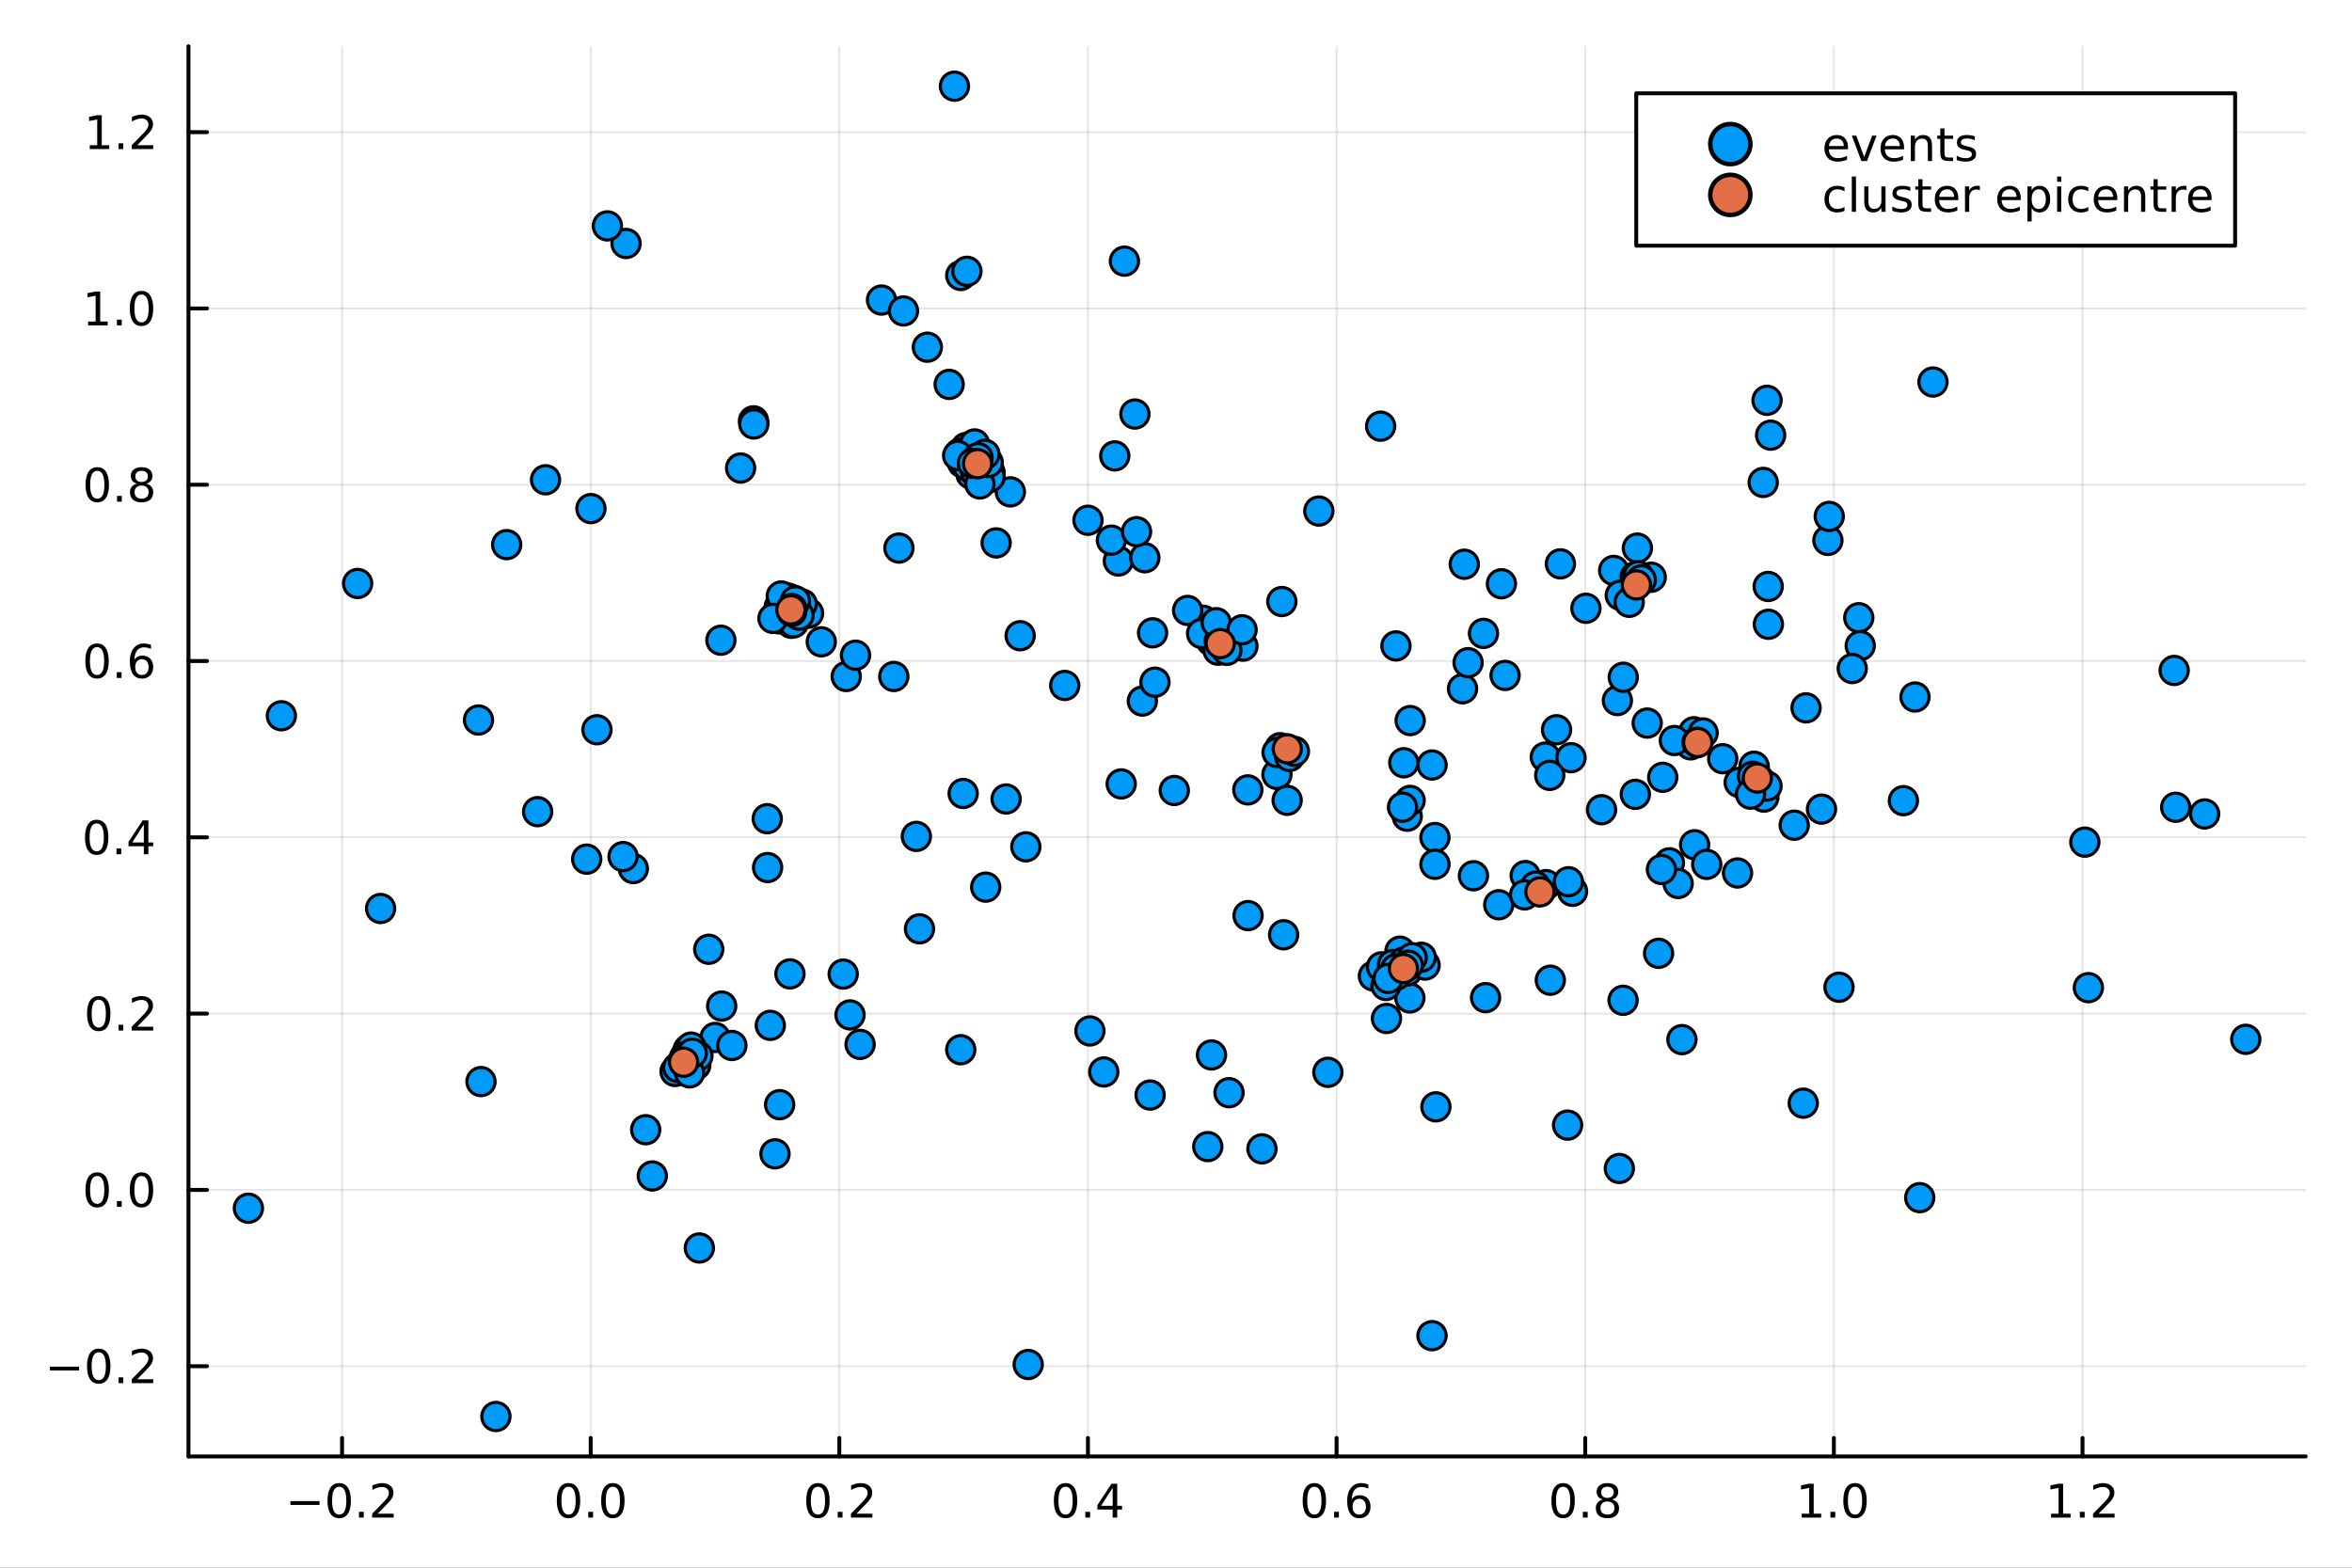 <?xml version="1.0" encoding="utf-8"?>
<svg xmlns="http://www.w3.org/2000/svg" xmlns:xlink="http://www.w3.org/1999/xlink" width="600" height="400" viewBox="0 0 2400 1600">
<rect x="0" y="0" width="2400" height="1600" fill="#333333" stroke="none"/>
<defs>
  <clipPath id="clip820">
    <rect x="0" y="0" width="2400" height="1600"/>
  </clipPath>
</defs>
<path clip-path="url(#clip820)" d="M0 1600 L2400 1600 L2400 0 L0 0  Z" fill="#ffffff" fill-rule="evenodd" fill-opacity="1"/>
<defs>
  <clipPath id="clip821">
    <rect x="480" y="0" width="1681" height="1600"/>
  </clipPath>
</defs>
<path clip-path="url(#clip820)" d="M192.339 1486.45 L2352.76 1486.45 L2352.76 47.244 L192.339 47.244  Z" fill="#ffffff" fill-rule="evenodd" fill-opacity="1"/>
<defs>
  <clipPath id="clip822">
    <rect x="192" y="47" width="2161" height="1440"/>
  </clipPath>
</defs>
<polyline clip-path="url(#clip822)" style="stroke:#000000; stroke-linecap:round; stroke-linejoin:round; stroke-width:2; stroke-opacity:0.1; fill:none" points="349.034,1486.45 349.034,47.244 "/>
<polyline clip-path="url(#clip822)" style="stroke:#000000; stroke-linecap:round; stroke-linejoin:round; stroke-width:2; stroke-opacity:0.1; fill:none" points="602.744,1486.45 602.744,47.244 "/>
<polyline clip-path="url(#clip822)" style="stroke:#000000; stroke-linecap:round; stroke-linejoin:round; stroke-width:2; stroke-opacity:0.1; fill:none" points="856.454,1486.45 856.454,47.244 "/>
<polyline clip-path="url(#clip822)" style="stroke:#000000; stroke-linecap:round; stroke-linejoin:round; stroke-width:2; stroke-opacity:0.1; fill:none" points="1110.16,1486.45 1110.16,47.244 "/>
<polyline clip-path="url(#clip822)" style="stroke:#000000; stroke-linecap:round; stroke-linejoin:round; stroke-width:2; stroke-opacity:0.1; fill:none" points="1363.87,1486.45 1363.87,47.244 "/>
<polyline clip-path="url(#clip822)" style="stroke:#000000; stroke-linecap:round; stroke-linejoin:round; stroke-width:2; stroke-opacity:0.1; fill:none" points="1617.58,1486.45 1617.58,47.244 "/>
<polyline clip-path="url(#clip822)" style="stroke:#000000; stroke-linecap:round; stroke-linejoin:round; stroke-width:2; stroke-opacity:0.1; fill:none" points="1871.29,1486.45 1871.29,47.244 "/>
<polyline clip-path="url(#clip822)" style="stroke:#000000; stroke-linecap:round; stroke-linejoin:round; stroke-width:2; stroke-opacity:0.1; fill:none" points="2125,1486.45 2125,47.244 "/>
<polyline clip-path="url(#clip820)" style="stroke:#000000; stroke-linecap:round; stroke-linejoin:round; stroke-width:4; stroke-opacity:1; fill:none" points="192.339,1486.45 2352.76,1486.45 "/>
<polyline clip-path="url(#clip820)" style="stroke:#000000; stroke-linecap:round; stroke-linejoin:round; stroke-width:4; stroke-opacity:1; fill:none" points="349.034,1486.45 349.034,1467.55 "/>
<polyline clip-path="url(#clip820)" style="stroke:#000000; stroke-linecap:round; stroke-linejoin:round; stroke-width:4; stroke-opacity:1; fill:none" points="602.744,1486.45 602.744,1467.55 "/>
<polyline clip-path="url(#clip820)" style="stroke:#000000; stroke-linecap:round; stroke-linejoin:round; stroke-width:4; stroke-opacity:1; fill:none" points="856.454,1486.45 856.454,1467.55 "/>
<polyline clip-path="url(#clip820)" style="stroke:#000000; stroke-linecap:round; stroke-linejoin:round; stroke-width:4; stroke-opacity:1; fill:none" points="1110.16,1486.45 1110.16,1467.55 "/>
<polyline clip-path="url(#clip820)" style="stroke:#000000; stroke-linecap:round; stroke-linejoin:round; stroke-width:4; stroke-opacity:1; fill:none" points="1363.87,1486.45 1363.87,1467.55 "/>
<polyline clip-path="url(#clip820)" style="stroke:#000000; stroke-linecap:round; stroke-linejoin:round; stroke-width:4; stroke-opacity:1; fill:none" points="1617.58,1486.45 1617.58,1467.55 "/>
<polyline clip-path="url(#clip820)" style="stroke:#000000; stroke-linecap:round; stroke-linejoin:round; stroke-width:4; stroke-opacity:1; fill:none" points="1871.29,1486.45 1871.29,1467.55 "/>
<polyline clip-path="url(#clip820)" style="stroke:#000000; stroke-linecap:round; stroke-linejoin:round; stroke-width:4; stroke-opacity:1; fill:none" points="2125,1486.45 2125,1467.55 "/>
<path clip-path="url(#clip820)" d="M296.361 1532.02 L326.037 1532.02 L326.037 1535.95 L296.361 1535.95 L296.361 1532.02 Z" fill="#000000" fill-rule="nonzero" fill-opacity="1" /><path clip-path="url(#clip820)" d="M346.129 1517.37 Q342.518 1517.37 340.69 1520.93 Q338.884 1524.47 338.884 1531.6 Q338.884 1538.71 340.69 1542.27 Q342.518 1545.82 346.129 1545.82 Q349.764 1545.82 351.569 1542.27 Q353.398 1538.71 353.398 1531.6 Q353.398 1524.47 351.569 1520.93 Q349.764 1517.37 346.129 1517.37 M346.129 1513.66 Q351.94 1513.66 354.995 1518.27 Q358.074 1522.85 358.074 1531.6 Q358.074 1540.33 354.995 1544.94 Q351.94 1549.52 346.129 1549.52 Q340.319 1549.52 337.241 1544.94 Q334.185 1540.33 334.185 1531.6 Q334.185 1522.85 337.241 1518.27 Q340.319 1513.66 346.129 1513.66 Z" fill="#000000" fill-rule="nonzero" fill-opacity="1" /><path clip-path="url(#clip820)" d="M366.291 1542.97 L371.176 1542.97 L371.176 1548.85 L366.291 1548.85 L366.291 1542.97 Z" fill="#000000" fill-rule="nonzero" fill-opacity="1" /><path clip-path="url(#clip820)" d="M385.388 1544.91 L401.708 1544.91 L401.708 1548.85 L379.763 1548.85 L379.763 1544.91 Q382.426 1542.16 387.009 1537.53 Q391.615 1532.88 392.796 1531.53 Q395.041 1529.01 395.921 1527.27 Q396.824 1525.51 396.824 1523.82 Q396.824 1521.07 394.879 1519.33 Q392.958 1517.6 389.856 1517.6 Q387.657 1517.6 385.203 1518.36 Q382.773 1519.13 379.995 1520.68 L379.995 1515.95 Q382.819 1514.82 385.273 1514.24 Q387.726 1513.66 389.763 1513.66 Q395.134 1513.66 398.328 1516.35 Q401.523 1519.03 401.523 1523.52 Q401.523 1525.65 400.712 1527.57 Q399.925 1529.47 397.819 1532.07 Q397.24 1532.74 394.138 1535.95 Q391.037 1539.15 385.388 1544.91 Z" fill="#000000" fill-rule="nonzero" fill-opacity="1" /><path clip-path="url(#clip820)" d="M580.129 1517.37 Q576.518 1517.37 574.689 1520.93 Q572.883 1524.47 572.883 1531.6 Q572.883 1538.71 574.689 1542.27 Q576.518 1545.82 580.129 1545.82 Q583.763 1545.82 585.569 1542.27 Q587.397 1538.71 587.397 1531.6 Q587.397 1524.47 585.569 1520.93 Q583.763 1517.37 580.129 1517.37 M580.129 1513.66 Q585.939 1513.66 588.994 1518.27 Q592.073 1522.85 592.073 1531.6 Q592.073 1540.33 588.994 1544.94 Q585.939 1549.52 580.129 1549.52 Q574.319 1549.52 571.24 1544.94 Q568.184 1540.33 568.184 1531.6 Q568.184 1522.85 571.24 1518.27 Q574.319 1513.66 580.129 1513.66 Z" fill="#000000" fill-rule="nonzero" fill-opacity="1" /><path clip-path="url(#clip820)" d="M600.291 1542.97 L605.175 1542.97 L605.175 1548.85 L600.291 1548.85 L600.291 1542.97 Z" fill="#000000" fill-rule="nonzero" fill-opacity="1" /><path clip-path="url(#clip820)" d="M625.36 1517.37 Q621.749 1517.37 619.92 1520.93 Q618.115 1524.47 618.115 1531.6 Q618.115 1538.71 619.92 1542.27 Q621.749 1545.82 625.36 1545.82 Q628.994 1545.82 630.8 1542.27 Q632.628 1538.71 632.628 1531.6 Q632.628 1524.47 630.8 1520.93 Q628.994 1517.37 625.36 1517.37 M625.36 1513.66 Q631.17 1513.66 634.226 1518.27 Q637.304 1522.85 637.304 1531.6 Q637.304 1540.33 634.226 1544.94 Q631.17 1549.52 625.36 1549.52 Q619.55 1549.52 616.471 1544.94 Q613.416 1540.33 613.416 1531.6 Q613.416 1522.85 616.471 1518.27 Q619.55 1513.66 625.36 1513.66 Z" fill="#000000" fill-rule="nonzero" fill-opacity="1" /><path clip-path="url(#clip820)" d="M834.637 1517.37 Q831.026 1517.37 829.197 1520.93 Q827.392 1524.47 827.392 1531.6 Q827.392 1538.71 829.197 1542.27 Q831.026 1545.82 834.637 1545.82 Q838.271 1545.82 840.077 1542.27 Q841.906 1538.71 841.906 1531.6 Q841.906 1524.47 840.077 1520.93 Q838.271 1517.37 834.637 1517.37 M834.637 1513.66 Q840.447 1513.66 843.503 1518.27 Q846.582 1522.85 846.582 1531.6 Q846.582 1540.33 843.503 1544.94 Q840.447 1549.52 834.637 1549.52 Q828.827 1549.52 825.748 1544.94 Q822.693 1540.33 822.693 1531.6 Q822.693 1522.85 825.748 1518.27 Q828.827 1513.66 834.637 1513.66 Z" fill="#000000" fill-rule="nonzero" fill-opacity="1" /><path clip-path="url(#clip820)" d="M854.799 1542.97 L859.683 1542.97 L859.683 1548.85 L854.799 1548.85 L854.799 1542.97 Z" fill="#000000" fill-rule="nonzero" fill-opacity="1" /><path clip-path="url(#clip820)" d="M873.896 1544.91 L890.216 1544.91 L890.216 1548.85 L868.271 1548.85 L868.271 1544.91 Q870.933 1542.16 875.517 1537.53 Q880.123 1532.88 881.304 1531.53 Q883.549 1529.01 884.429 1527.27 Q885.331 1525.51 885.331 1523.82 Q885.331 1521.07 883.387 1519.33 Q881.466 1517.6 878.364 1517.6 Q876.165 1517.6 873.711 1518.36 Q871.281 1519.13 868.503 1520.68 L868.503 1515.95 Q871.327 1514.82 873.781 1514.24 Q876.234 1513.66 878.271 1513.66 Q883.642 1513.66 886.836 1516.35 Q890.03 1519.03 890.03 1523.52 Q890.03 1525.65 889.22 1527.57 Q888.433 1529.47 886.327 1532.07 Q885.748 1532.74 882.646 1535.95 Q879.544 1539.15 873.896 1544.91 Z" fill="#000000" fill-rule="nonzero" fill-opacity="1" /><path clip-path="url(#clip820)" d="M1087.31 1517.37 Q1083.69 1517.37 1081.87 1520.93 Q1080.06 1524.47 1080.06 1531.6 Q1080.06 1538.71 1081.87 1542.27 Q1083.69 1545.82 1087.31 1545.82 Q1090.94 1545.82 1092.75 1542.27 Q1094.57 1538.71 1094.57 1531.6 Q1094.57 1524.47 1092.75 1520.93 Q1090.94 1517.37 1087.31 1517.37 M1087.31 1513.66 Q1093.12 1513.66 1096.17 1518.27 Q1099.25 1522.85 1099.25 1531.6 Q1099.25 1540.33 1096.17 1544.94 Q1093.12 1549.52 1087.31 1549.52 Q1081.5 1549.52 1078.42 1544.94 Q1075.36 1540.33 1075.36 1531.6 Q1075.36 1522.85 1078.42 1518.27 Q1081.5 1513.66 1087.31 1513.66 Z" fill="#000000" fill-rule="nonzero" fill-opacity="1" /><path clip-path="url(#clip820)" d="M1107.47 1542.97 L1112.35 1542.97 L1112.35 1548.85 L1107.47 1548.85 L1107.47 1542.97 Z" fill="#000000" fill-rule="nonzero" fill-opacity="1" /><path clip-path="url(#clip820)" d="M1135.38 1518.36 L1123.58 1536.81 L1135.38 1536.81 L1135.38 1518.36 M1134.16 1514.29 L1140.04 1514.29 L1140.04 1536.81 L1144.97 1536.81 L1144.97 1540.7 L1140.04 1540.7 L1140.04 1548.85 L1135.38 1548.85 L1135.38 1540.7 L1119.78 1540.7 L1119.78 1536.19 L1134.16 1514.29 Z" fill="#000000" fill-rule="nonzero" fill-opacity="1" /><path clip-path="url(#clip820)" d="M1341.18 1517.37 Q1337.57 1517.37 1335.74 1520.93 Q1333.93 1524.47 1333.93 1531.6 Q1333.93 1538.71 1335.74 1542.27 Q1337.57 1545.82 1341.18 1545.82 Q1344.81 1545.82 1346.62 1542.27 Q1348.45 1538.71 1348.45 1531.6 Q1348.45 1524.47 1346.62 1520.93 Q1344.81 1517.37 1341.18 1517.37 M1341.18 1513.66 Q1346.99 1513.66 1350.04 1518.27 Q1353.12 1522.85 1353.12 1531.6 Q1353.12 1540.33 1350.04 1544.94 Q1346.99 1549.52 1341.18 1549.52 Q1335.37 1549.52 1332.29 1544.94 Q1329.23 1540.33 1329.23 1531.6 Q1329.23 1522.85 1332.29 1518.27 Q1335.37 1513.66 1341.18 1513.66 Z" fill="#000000" fill-rule="nonzero" fill-opacity="1" /><path clip-path="url(#clip820)" d="M1361.34 1542.97 L1366.22 1542.97 L1366.22 1548.85 L1361.34 1548.85 L1361.34 1542.97 Z" fill="#000000" fill-rule="nonzero" fill-opacity="1" /><path clip-path="url(#clip820)" d="M1386.99 1529.7 Q1383.84 1529.7 1381.99 1531.86 Q1380.16 1534.01 1380.16 1537.76 Q1380.16 1541.49 1381.99 1543.66 Q1383.84 1545.82 1386.99 1545.82 Q1390.14 1545.82 1391.96 1543.66 Q1393.82 1541.49 1393.82 1537.76 Q1393.82 1534.01 1391.96 1531.86 Q1390.14 1529.7 1386.99 1529.7 M1396.27 1515.05 L1396.27 1519.31 Q1394.51 1518.48 1392.7 1518.04 Q1390.92 1517.6 1389.16 1517.6 Q1384.53 1517.6 1382.08 1520.72 Q1379.65 1523.85 1379.3 1530.17 Q1380.67 1528.15 1382.73 1527.09 Q1384.79 1526 1387.27 1526 Q1392.47 1526 1395.48 1529.17 Q1398.52 1532.32 1398.52 1537.76 Q1398.52 1543.08 1395.37 1546.3 Q1392.22 1549.52 1386.99 1549.52 Q1380.99 1549.52 1377.82 1544.94 Q1374.65 1540.33 1374.65 1531.6 Q1374.65 1523.41 1378.54 1518.55 Q1382.43 1513.66 1388.98 1513.66 Q1390.74 1513.66 1392.52 1514.01 Q1394.33 1514.36 1396.27 1515.05 Z" fill="#000000" fill-rule="nonzero" fill-opacity="1" /><path clip-path="url(#clip820)" d="M1595.01 1517.37 Q1591.4 1517.37 1589.57 1520.93 Q1587.77 1524.47 1587.77 1531.6 Q1587.77 1538.71 1589.57 1542.27 Q1591.4 1545.82 1595.01 1545.82 Q1598.65 1545.82 1600.45 1542.27 Q1602.28 1538.71 1602.28 1531.6 Q1602.28 1524.47 1600.45 1520.93 Q1598.65 1517.37 1595.01 1517.37 M1595.01 1513.66 Q1600.82 1513.66 1603.88 1518.27 Q1606.96 1522.85 1606.96 1531.6 Q1606.96 1540.33 1603.88 1544.94 Q1600.82 1549.52 1595.01 1549.52 Q1589.2 1549.52 1586.13 1544.94 Q1583.07 1540.33 1583.07 1531.6 Q1583.07 1522.85 1586.13 1518.27 Q1589.2 1513.66 1595.01 1513.66 Z" fill="#000000" fill-rule="nonzero" fill-opacity="1" /><path clip-path="url(#clip820)" d="M1615.18 1542.97 L1620.06 1542.97 L1620.06 1548.85 L1615.18 1548.85 L1615.18 1542.97 Z" fill="#000000" fill-rule="nonzero" fill-opacity="1" /><path clip-path="url(#clip820)" d="M1640.25 1532.44 Q1636.91 1532.44 1634.99 1534.22 Q1633.09 1536 1633.09 1539.13 Q1633.09 1542.25 1634.99 1544.03 Q1636.91 1545.82 1640.25 1545.82 Q1643.58 1545.82 1645.5 1544.03 Q1647.42 1542.23 1647.42 1539.13 Q1647.42 1536 1645.5 1534.22 Q1643.6 1532.44 1640.25 1532.44 M1635.57 1530.45 Q1632.56 1529.7 1630.87 1527.64 Q1629.2 1525.58 1629.2 1522.62 Q1629.2 1518.48 1632.14 1516.07 Q1635.11 1513.66 1640.25 1513.66 Q1645.41 1513.66 1648.35 1516.07 Q1651.29 1518.48 1651.29 1522.62 Q1651.29 1525.58 1649.6 1527.64 Q1647.93 1529.7 1644.94 1530.45 Q1648.32 1531.23 1650.2 1533.52 Q1652.1 1535.82 1652.1 1539.13 Q1652.1 1544.15 1649.02 1546.83 Q1645.96 1549.52 1640.25 1549.52 Q1634.53 1549.52 1631.45 1546.83 Q1628.39 1544.15 1628.39 1539.13 Q1628.39 1535.82 1630.29 1533.52 Q1632.19 1531.23 1635.57 1530.45 M1633.86 1523.06 Q1633.86 1525.75 1635.52 1527.25 Q1637.21 1528.76 1640.25 1528.76 Q1643.26 1528.76 1644.94 1527.25 Q1646.66 1525.75 1646.66 1523.06 Q1646.66 1520.38 1644.94 1518.87 Q1643.26 1517.37 1640.25 1517.37 Q1637.21 1517.37 1635.52 1518.87 Q1633.86 1520.38 1633.86 1523.06 Z" fill="#000000" fill-rule="nonzero" fill-opacity="1" /><path clip-path="url(#clip820)" d="M1838.45 1544.91 L1846.09 1544.91 L1846.09 1518.55 L1837.78 1520.21 L1837.78 1515.95 L1846.04 1514.29 L1850.72 1514.29 L1850.72 1544.91 L1858.35 1544.91 L1858.35 1548.85 L1838.45 1548.85 L1838.45 1544.91 Z" fill="#000000" fill-rule="nonzero" fill-opacity="1" /><path clip-path="url(#clip820)" d="M1867.8 1542.97 L1872.68 1542.97 L1872.68 1548.85 L1867.8 1548.85 L1867.8 1542.97 Z" fill="#000000" fill-rule="nonzero" fill-opacity="1" /><path clip-path="url(#clip820)" d="M1892.87 1517.37 Q1889.26 1517.37 1887.43 1520.93 Q1885.62 1524.47 1885.62 1531.6 Q1885.62 1538.71 1887.43 1542.27 Q1889.26 1545.82 1892.87 1545.82 Q1896.5 1545.82 1898.31 1542.27 Q1900.14 1538.71 1900.14 1531.6 Q1900.14 1524.47 1898.31 1520.93 Q1896.5 1517.37 1892.87 1517.37 M1892.87 1513.66 Q1898.68 1513.66 1901.73 1518.27 Q1904.81 1522.85 1904.81 1531.6 Q1904.81 1540.33 1901.73 1544.94 Q1898.68 1549.52 1892.87 1549.52 Q1887.06 1549.52 1883.98 1544.94 Q1880.92 1540.33 1880.92 1531.6 Q1880.92 1522.85 1883.98 1518.27 Q1887.06 1513.66 1892.87 1513.66 Z" fill="#000000" fill-rule="nonzero" fill-opacity="1" /><path clip-path="url(#clip820)" d="M2092.96 1544.91 L2100.59 1544.91 L2100.59 1518.55 L2092.28 1520.21 L2092.28 1515.95 L2100.55 1514.29 L2105.22 1514.29 L2105.22 1544.91 L2112.86 1544.91 L2112.86 1548.85 L2092.96 1548.85 L2092.96 1544.91 Z" fill="#000000" fill-rule="nonzero" fill-opacity="1" /><path clip-path="url(#clip820)" d="M2122.31 1542.97 L2127.19 1542.97 L2127.19 1548.85 L2122.31 1548.85 L2122.31 1542.97 Z" fill="#000000" fill-rule="nonzero" fill-opacity="1" /><path clip-path="url(#clip820)" d="M2141.4 1544.91 L2157.72 1544.91 L2157.72 1548.85 L2135.78 1548.85 L2135.78 1544.91 Q2138.44 1542.16 2143.02 1537.53 Q2147.63 1532.88 2148.81 1531.53 Q2151.06 1529.01 2151.94 1527.27 Q2152.84 1525.51 2152.84 1523.82 Q2152.84 1521.07 2150.89 1519.33 Q2148.97 1517.6 2145.87 1517.6 Q2143.67 1517.6 2141.22 1518.36 Q2138.79 1519.13 2136.01 1520.68 L2136.01 1515.95 Q2138.83 1514.82 2141.29 1514.24 Q2143.74 1513.66 2145.78 1513.66 Q2151.15 1513.66 2154.34 1516.35 Q2157.54 1519.03 2157.54 1523.52 Q2157.54 1525.65 2156.73 1527.57 Q2155.94 1529.47 2153.83 1532.07 Q2153.26 1532.74 2150.15 1535.95 Q2147.05 1539.15 2141.4 1544.91 Z" fill="#000000" fill-rule="nonzero" fill-opacity="1" /><polyline clip-path="url(#clip822)" style="stroke:#000000; stroke-linecap:round; stroke-linejoin:round; stroke-width:2; stroke-opacity:0.1; fill:none" points="192.339,1394.35 2352.76,1394.35 "/>
<polyline clip-path="url(#clip822)" style="stroke:#000000; stroke-linecap:round; stroke-linejoin:round; stroke-width:2; stroke-opacity:0.1; fill:none" points="192.339,1214.43 2352.76,1214.43 "/>
<polyline clip-path="url(#clip822)" style="stroke:#000000; stroke-linecap:round; stroke-linejoin:round; stroke-width:2; stroke-opacity:0.1; fill:none" points="192.339,1034.5 2352.76,1034.5 "/>
<polyline clip-path="url(#clip822)" style="stroke:#000000; stroke-linecap:round; stroke-linejoin:round; stroke-width:2; stroke-opacity:0.1; fill:none" points="192.339,854.578 2352.76,854.578 "/>
<polyline clip-path="url(#clip822)" style="stroke:#000000; stroke-linecap:round; stroke-linejoin:round; stroke-width:2; stroke-opacity:0.1; fill:none" points="192.339,674.652 2352.76,674.652 "/>
<polyline clip-path="url(#clip822)" style="stroke:#000000; stroke-linecap:round; stroke-linejoin:round; stroke-width:2; stroke-opacity:0.1; fill:none" points="192.339,494.727 2352.76,494.727 "/>
<polyline clip-path="url(#clip822)" style="stroke:#000000; stroke-linecap:round; stroke-linejoin:round; stroke-width:2; stroke-opacity:0.1; fill:none" points="192.339,314.801 2352.76,314.801 "/>
<polyline clip-path="url(#clip822)" style="stroke:#000000; stroke-linecap:round; stroke-linejoin:round; stroke-width:2; stroke-opacity:0.1; fill:none" points="192.339,134.876 2352.76,134.876 "/>
<polyline clip-path="url(#clip820)" style="stroke:#000000; stroke-linecap:round; stroke-linejoin:round; stroke-width:4; stroke-opacity:1; fill:none" points="192.339,1486.45 192.339,47.244 "/>
<polyline clip-path="url(#clip820)" style="stroke:#000000; stroke-linecap:round; stroke-linejoin:round; stroke-width:4; stroke-opacity:1; fill:none" points="192.339,1394.35 211.236,1394.35 "/>
<polyline clip-path="url(#clip820)" style="stroke:#000000; stroke-linecap:round; stroke-linejoin:round; stroke-width:4; stroke-opacity:1; fill:none" points="192.339,1214.43 211.236,1214.43 "/>
<polyline clip-path="url(#clip820)" style="stroke:#000000; stroke-linecap:round; stroke-linejoin:round; stroke-width:4; stroke-opacity:1; fill:none" points="192.339,1034.5 211.236,1034.5 "/>
<polyline clip-path="url(#clip820)" style="stroke:#000000; stroke-linecap:round; stroke-linejoin:round; stroke-width:4; stroke-opacity:1; fill:none" points="192.339,854.578 211.236,854.578 "/>
<polyline clip-path="url(#clip820)" style="stroke:#000000; stroke-linecap:round; stroke-linejoin:round; stroke-width:4; stroke-opacity:1; fill:none" points="192.339,674.652 211.236,674.652 "/>
<polyline clip-path="url(#clip820)" style="stroke:#000000; stroke-linecap:round; stroke-linejoin:round; stroke-width:4; stroke-opacity:1; fill:none" points="192.339,494.727 211.236,494.727 "/>
<polyline clip-path="url(#clip820)" style="stroke:#000000; stroke-linecap:round; stroke-linejoin:round; stroke-width:4; stroke-opacity:1; fill:none" points="192.339,314.801 211.236,314.801 "/>
<polyline clip-path="url(#clip820)" style="stroke:#000000; stroke-linecap:round; stroke-linejoin:round; stroke-width:4; stroke-opacity:1; fill:none" points="192.339,134.876 211.236,134.876 "/>
<path clip-path="url(#clip820)" d="M50.992 1394.81 L80.668 1394.81 L80.668 1398.74 L50.992 1398.74 L50.992 1394.81 Z" fill="#000000" fill-rule="nonzero" fill-opacity="1" /><path clip-path="url(#clip820)" d="M100.76 1380.15 Q97.149 1380.15 95.321 1383.72 Q93.515 1387.26 93.515 1394.39 Q93.515 1401.5 95.321 1405.06 Q97.149 1408.6 100.76 1408.6 Q104.395 1408.6 106.2 1405.06 Q108.029 1401.5 108.029 1394.39 Q108.029 1387.26 106.2 1383.72 Q104.395 1380.15 100.76 1380.15 M100.76 1376.45 Q106.571 1376.45 109.626 1381.06 Q112.705 1385.64 112.705 1394.39 Q112.705 1403.12 109.626 1407.72 Q106.571 1412.31 100.76 1412.31 Q94.95 1412.31 91.871 1407.72 Q88.816 1403.12 88.816 1394.39 Q88.816 1385.64 91.871 1381.06 Q94.95 1376.45 100.76 1376.45 Z" fill="#000000" fill-rule="nonzero" fill-opacity="1" /><path clip-path="url(#clip820)" d="M120.922 1405.75 L125.807 1405.75 L125.807 1411.63 L120.922 1411.63 L120.922 1405.75 Z" fill="#000000" fill-rule="nonzero" fill-opacity="1" /><path clip-path="url(#clip820)" d="M140.019 1407.7 L156.339 1407.7 L156.339 1411.63 L134.394 1411.63 L134.394 1407.7 Q137.056 1404.94 141.64 1400.31 Q146.246 1395.66 147.427 1394.32 Q149.672 1391.8 150.552 1390.06 Q151.455 1388.3 151.455 1386.61 Q151.455 1383.86 149.51 1382.12 Q147.589 1380.38 144.487 1380.38 Q142.288 1380.38 139.834 1381.15 Q137.404 1381.91 134.626 1383.46 L134.626 1378.74 Q137.45 1377.61 139.904 1377.03 Q142.357 1376.45 144.394 1376.45 Q149.765 1376.45 152.959 1379.13 Q156.154 1381.82 156.154 1386.31 Q156.154 1388.44 155.343 1390.36 Q154.556 1392.26 152.45 1394.85 Q151.871 1395.52 148.769 1398.74 Q145.668 1401.94 140.019 1407.7 Z" fill="#000000" fill-rule="nonzero" fill-opacity="1" /><path clip-path="url(#clip820)" d="M99.163 1200.23 Q95.552 1200.23 93.723 1203.79 Q91.918 1207.33 91.918 1214.46 Q91.918 1221.57 93.723 1225.13 Q95.552 1228.68 99.163 1228.68 Q102.797 1228.68 104.603 1225.13 Q106.432 1221.57 106.432 1214.46 Q106.432 1207.33 104.603 1203.79 Q102.797 1200.23 99.163 1200.23 M99.163 1196.52 Q104.973 1196.52 108.029 1201.13 Q111.108 1205.71 111.108 1214.46 Q111.108 1223.19 108.029 1227.8 Q104.973 1232.38 99.163 1232.38 Q93.353 1232.38 90.274 1227.8 Q87.219 1223.19 87.219 1214.46 Q87.219 1205.71 90.274 1201.13 Q93.353 1196.52 99.163 1196.52 Z" fill="#000000" fill-rule="nonzero" fill-opacity="1" /><path clip-path="url(#clip820)" d="M119.325 1225.83 L124.209 1225.83 L124.209 1231.71 L119.325 1231.71 L119.325 1225.83 Z" fill="#000000" fill-rule="nonzero" fill-opacity="1" /><path clip-path="url(#clip820)" d="M144.394 1200.23 Q140.783 1200.23 138.955 1203.79 Q137.149 1207.33 137.149 1214.46 Q137.149 1221.57 138.955 1225.13 Q140.783 1228.68 144.394 1228.68 Q148.029 1228.68 149.834 1225.13 Q151.663 1221.57 151.663 1214.46 Q151.663 1207.33 149.834 1203.79 Q148.029 1200.23 144.394 1200.23 M144.394 1196.52 Q150.205 1196.52 153.26 1201.13 Q156.339 1205.71 156.339 1214.46 Q156.339 1223.19 153.26 1227.8 Q150.205 1232.38 144.394 1232.38 Q138.584 1232.38 135.506 1227.8 Q132.45 1223.19 132.45 1214.46 Q132.45 1205.71 135.506 1201.13 Q138.584 1196.52 144.394 1196.52 Z" fill="#000000" fill-rule="nonzero" fill-opacity="1" /><path clip-path="url(#clip820)" d="M100.76 1020.3 Q97.149 1020.3 95.321 1023.87 Q93.515 1027.41 93.515 1034.54 Q93.515 1041.64 95.321 1045.21 Q97.149 1048.75 100.76 1048.75 Q104.395 1048.75 106.2 1045.21 Q108.029 1041.64 108.029 1034.54 Q108.029 1027.41 106.2 1023.87 Q104.395 1020.3 100.76 1020.3 M100.76 1016.6 Q106.571 1016.6 109.626 1021.2 Q112.705 1025.79 112.705 1034.54 Q112.705 1043.26 109.626 1047.87 Q106.571 1052.45 100.76 1052.45 Q94.95 1052.45 91.871 1047.87 Q88.816 1043.26 88.816 1034.54 Q88.816 1025.79 91.871 1021.2 Q94.95 1016.6 100.76 1016.6 Z" fill="#000000" fill-rule="nonzero" fill-opacity="1" /><path clip-path="url(#clip820)" d="M120.922 1045.9 L125.807 1045.9 L125.807 1051.78 L120.922 1051.78 L120.922 1045.9 Z" fill="#000000" fill-rule="nonzero" fill-opacity="1" /><path clip-path="url(#clip820)" d="M140.019 1047.85 L156.339 1047.85 L156.339 1051.78 L134.394 1051.78 L134.394 1047.85 Q137.056 1045.09 141.64 1040.46 Q146.246 1035.81 147.427 1034.47 Q149.672 1031.95 150.552 1030.21 Q151.455 1028.45 151.455 1026.76 Q151.455 1024.01 149.51 1022.27 Q147.589 1020.53 144.487 1020.53 Q142.288 1020.53 139.834 1021.3 Q137.404 1022.06 134.626 1023.61 L134.626 1018.89 Q137.45 1017.76 139.904 1017.18 Q142.357 1016.6 144.394 1016.6 Q149.765 1016.6 152.959 1019.28 Q156.154 1021.97 156.154 1026.46 Q156.154 1028.59 155.343 1030.51 Q154.556 1032.41 152.45 1035 Q151.871 1035.67 148.769 1038.89 Q145.668 1042.08 140.019 1047.85 Z" fill="#000000" fill-rule="nonzero" fill-opacity="1" /><path clip-path="url(#clip820)" d="M98.677 840.376 Q95.066 840.376 93.237 843.941 Q91.432 847.483 91.432 854.612 Q91.432 861.719 93.237 865.284 Q95.066 868.825 98.677 868.825 Q102.311 868.825 104.117 865.284 Q105.946 861.719 105.946 854.612 Q105.946 847.483 104.117 843.941 Q102.311 840.376 98.677 840.376 M98.677 836.673 Q104.487 836.673 107.543 841.279 Q110.621 845.862 110.621 854.612 Q110.621 863.339 107.543 867.946 Q104.487 872.529 98.677 872.529 Q92.867 872.529 89.788 867.946 Q86.733 863.339 86.733 854.612 Q86.733 845.862 89.788 841.279 Q92.867 836.673 98.677 836.673 Z" fill="#000000" fill-rule="nonzero" fill-opacity="1" /><path clip-path="url(#clip820)" d="M118.839 865.978 L123.723 865.978 L123.723 871.858 L118.839 871.858 L118.839 865.978 Z" fill="#000000" fill-rule="nonzero" fill-opacity="1" /><path clip-path="url(#clip820)" d="M146.756 841.372 L134.95 859.821 L146.756 859.821 L146.756 841.372 M145.529 837.298 L151.408 837.298 L151.408 859.821 L156.339 859.821 L156.339 863.71 L151.408 863.71 L151.408 871.858 L146.756 871.858 L146.756 863.71 L131.154 863.71 L131.154 859.196 L145.529 837.298 Z" fill="#000000" fill-rule="nonzero" fill-opacity="1" /><path clip-path="url(#clip820)" d="M99.001 660.451 Q95.39 660.451 93.561 664.016 Q91.756 667.557 91.756 674.687 Q91.756 681.793 93.561 685.358 Q95.39 688.9 99.001 688.9 Q102.635 688.9 104.441 685.358 Q106.27 681.793 106.27 674.687 Q106.27 667.557 104.441 664.016 Q102.635 660.451 99.001 660.451 M99.001 656.747 Q104.811 656.747 107.867 661.354 Q110.946 665.937 110.946 674.687 Q110.946 683.414 107.867 688.02 Q104.811 692.603 99.001 692.603 Q93.191 692.603 90.112 688.02 Q87.057 683.414 87.057 674.687 Q87.057 665.937 90.112 661.354 Q93.191 656.747 99.001 656.747 Z" fill="#000000" fill-rule="nonzero" fill-opacity="1" /><path clip-path="url(#clip820)" d="M119.163 686.053 L124.047 686.053 L124.047 691.932 L119.163 691.932 L119.163 686.053 Z" fill="#000000" fill-rule="nonzero" fill-opacity="1" /><path clip-path="url(#clip820)" d="M144.811 672.789 Q141.663 672.789 139.811 674.941 Q137.982 677.094 137.982 680.844 Q137.982 684.571 139.811 686.747 Q141.663 688.9 144.811 688.9 Q147.959 688.9 149.788 686.747 Q151.64 684.571 151.64 680.844 Q151.64 677.094 149.788 674.941 Q147.959 672.789 144.811 672.789 M154.093 658.136 L154.093 662.395 Q152.334 661.562 150.529 661.122 Q148.746 660.682 146.987 660.682 Q142.357 660.682 139.904 663.807 Q137.473 666.932 137.126 673.252 Q138.492 671.238 140.552 670.173 Q142.612 669.085 145.089 669.085 Q150.297 669.085 153.306 672.256 Q156.339 675.404 156.339 680.844 Q156.339 686.168 153.191 689.386 Q150.043 692.603 144.811 692.603 Q138.816 692.603 135.644 688.02 Q132.473 683.414 132.473 674.687 Q132.473 666.492 136.362 661.631 Q140.251 656.747 146.802 656.747 Q148.561 656.747 150.343 657.094 Q152.149 657.442 154.093 658.136 Z" fill="#000000" fill-rule="nonzero" fill-opacity="1" /><path clip-path="url(#clip820)" d="M99.256 480.525 Q95.645 480.525 93.816 484.09 Q92.01 487.632 92.01 494.761 Q92.01 501.868 93.816 505.433 Q95.645 508.974 99.256 508.974 Q102.89 508.974 104.696 505.433 Q106.524 501.868 106.524 494.761 Q106.524 487.632 104.696 484.09 Q102.89 480.525 99.256 480.525 M99.256 476.822 Q105.066 476.822 108.121 481.428 Q111.2 486.011 111.2 494.761 Q111.2 503.488 108.121 508.095 Q105.066 512.678 99.256 512.678 Q93.446 512.678 90.367 508.095 Q87.311 503.488 87.311 494.761 Q87.311 486.011 90.367 481.428 Q93.446 476.822 99.256 476.822 Z" fill="#000000" fill-rule="nonzero" fill-opacity="1" /><path clip-path="url(#clip820)" d="M119.418 506.127 L124.302 506.127 L124.302 512.007 L119.418 512.007 L119.418 506.127 Z" fill="#000000" fill-rule="nonzero" fill-opacity="1" /><path clip-path="url(#clip820)" d="M144.487 495.595 Q141.154 495.595 139.232 497.377 Q137.334 499.159 137.334 502.284 Q137.334 505.409 139.232 507.192 Q141.154 508.974 144.487 508.974 Q147.82 508.974 149.742 507.192 Q151.663 505.386 151.663 502.284 Q151.663 499.159 149.742 497.377 Q147.843 495.595 144.487 495.595 M139.811 493.604 Q136.802 492.863 135.112 490.803 Q133.445 488.743 133.445 485.78 Q133.445 481.636 136.385 479.229 Q139.348 476.822 144.487 476.822 Q149.649 476.822 152.589 479.229 Q155.529 481.636 155.529 485.78 Q155.529 488.743 153.839 490.803 Q152.172 492.863 149.186 493.604 Q152.566 494.391 154.441 496.683 Q156.339 498.974 156.339 502.284 Q156.339 507.308 153.26 509.993 Q150.205 512.678 144.487 512.678 Q138.769 512.678 135.691 509.993 Q132.635 507.308 132.635 502.284 Q132.635 498.974 134.533 496.683 Q136.431 494.391 139.811 493.604 M138.098 486.22 Q138.098 488.905 139.765 490.409 Q141.455 491.914 144.487 491.914 Q147.496 491.914 149.186 490.409 Q150.899 488.905 150.899 486.22 Q150.899 483.535 149.186 482.03 Q147.496 480.525 144.487 480.525 Q141.455 480.525 139.765 482.03 Q138.098 483.535 138.098 486.22 Z" fill="#000000" fill-rule="nonzero" fill-opacity="1" /><path clip-path="url(#clip820)" d="M89.973 328.146 L97.612 328.146 L97.612 301.78 L89.302 303.447 L89.302 299.188 L97.566 297.521 L102.242 297.521 L102.242 328.146 L109.881 328.146 L109.881 332.081 L89.973 332.081 L89.973 328.146 Z" fill="#000000" fill-rule="nonzero" fill-opacity="1" /><path clip-path="url(#clip820)" d="M119.325 326.201 L124.209 326.201 L124.209 332.081 L119.325 332.081 L119.325 326.201 Z" fill="#000000" fill-rule="nonzero" fill-opacity="1" /><path clip-path="url(#clip820)" d="M144.394 300.6 Q140.783 300.6 138.955 304.165 Q137.149 307.706 137.149 314.836 Q137.149 321.942 138.955 325.507 Q140.783 329.049 144.394 329.049 Q148.029 329.049 149.834 325.507 Q151.663 321.942 151.663 314.836 Q151.663 307.706 149.834 304.165 Q148.029 300.6 144.394 300.6 M144.394 296.896 Q150.205 296.896 153.26 301.503 Q156.339 306.086 156.339 314.836 Q156.339 323.563 153.26 328.169 Q150.205 332.752 144.394 332.752 Q138.584 332.752 135.506 328.169 Q132.45 323.563 132.45 314.836 Q132.45 306.086 135.506 301.503 Q138.584 296.896 144.394 296.896 Z" fill="#000000" fill-rule="nonzero" fill-opacity="1" /><path clip-path="url(#clip820)" d="M91.571 148.22 L99.21 148.22 L99.21 121.855 L90.899 123.521 L90.899 119.262 L99.163 117.596 L103.839 117.596 L103.839 148.22 L111.478 148.22 L111.478 152.156 L91.571 152.156 L91.571 148.22 Z" fill="#000000" fill-rule="nonzero" fill-opacity="1" /><path clip-path="url(#clip820)" d="M120.922 146.276 L125.807 146.276 L125.807 152.156 L120.922 152.156 L120.922 146.276 Z" fill="#000000" fill-rule="nonzero" fill-opacity="1" /><path clip-path="url(#clip820)" d="M140.019 148.22 L156.339 148.22 L156.339 152.156 L134.394 152.156 L134.394 148.22 Q137.056 145.466 141.64 140.836 Q146.246 136.183 147.427 134.841 Q149.672 132.318 150.552 130.582 Q151.455 128.822 151.455 127.132 Q151.455 124.378 149.51 122.642 Q147.589 120.906 144.487 120.906 Q142.288 120.906 139.834 121.67 Q137.404 122.433 134.626 123.984 L134.626 119.262 Q137.45 118.128 139.904 117.549 Q142.357 116.971 144.394 116.971 Q149.765 116.971 152.959 119.656 Q156.154 122.341 156.154 126.832 Q156.154 128.961 155.343 130.882 Q154.556 132.781 152.45 135.373 Q151.871 136.044 148.769 139.262 Q145.668 142.456 140.019 148.22 Z" fill="#000000" fill-rule="nonzero" fill-opacity="1" /><circle clip-path="url(#clip822)" cx="1003.33" cy="478.136" r="14.4" fill="#009af9" fill-rule="evenodd" fill-opacity="1" stroke="#000000" stroke-opacity="1" stroke-width="3.2"/>
<circle clip-path="url(#clip822)" cx="1465.21" cy="1129.67" r="14.4" fill="#009af9" fill-rule="evenodd" fill-opacity="1" stroke="#000000" stroke-opacity="1" stroke-width="3.2"/>
<circle clip-path="url(#clip822)" cx="1646.6" cy="582.178" r="14.4" fill="#009af9" fill-rule="evenodd" fill-opacity="1" stroke="#000000" stroke-opacity="1" stroke-width="3.2"/>
<circle clip-path="url(#clip822)" cx="806.082" cy="993.959" r="14.4" fill="#009af9" fill-rule="evenodd" fill-opacity="1" stroke="#000000" stroke-opacity="1" stroke-width="3.2"/>
<circle clip-path="url(#clip822)" cx="899.491" cy="306.228" r="14.4" fill="#009af9" fill-rule="evenodd" fill-opacity="1" stroke="#000000" stroke-opacity="1" stroke-width="3.2"/>
<circle clip-path="url(#clip822)" cx="786.033" cy="1046.49" r="14.4" fill="#009af9" fill-rule="evenodd" fill-opacity="1" stroke="#000000" stroke-opacity="1" stroke-width="3.2"/>
<circle clip-path="url(#clip822)" cx="388.361" cy="927.205" r="14.4" fill="#009af9" fill-rule="evenodd" fill-opacity="1" stroke="#000000" stroke-opacity="1" stroke-width="3.2"/>
<circle clip-path="url(#clip822)" cx="1435.93" cy="833.074" r="14.4" fill="#009af9" fill-rule="evenodd" fill-opacity="1" stroke="#000000" stroke-opacity="1" stroke-width="3.2"/>
<circle clip-path="url(#clip822)" cx="1794.89" cy="795.476" r="14.4" fill="#009af9" fill-rule="evenodd" fill-opacity="1" stroke="#000000" stroke-opacity="1" stroke-width="3.2"/>
<circle clip-path="url(#clip822)" cx="1668.71" cy="810.713" r="14.4" fill="#009af9" fill-rule="evenodd" fill-opacity="1" stroke="#000000" stroke-opacity="1" stroke-width="3.2"/>
<circle clip-path="url(#clip822)" cx="517.017" cy="555.871" r="14.4" fill="#009af9" fill-rule="evenodd" fill-opacity="1" stroke="#000000" stroke-opacity="1" stroke-width="3.2"/>
<circle clip-path="url(#clip822)" cx="1494.18" cy="575.863" r="14.4" fill="#009af9" fill-rule="evenodd" fill-opacity="1" stroke="#000000" stroke-opacity="1" stroke-width="3.2"/>
<circle clip-path="url(#clip822)" cx="1424.45" cy="659.222" r="14.4" fill="#009af9" fill-rule="evenodd" fill-opacity="1" stroke="#000000" stroke-opacity="1" stroke-width="3.2"/>
<circle clip-path="url(#clip822)" cx="1650.4" cy="714.991" r="14.4" fill="#009af9" fill-rule="evenodd" fill-opacity="1" stroke="#000000" stroke-opacity="1" stroke-width="3.2"/>
<circle clip-path="url(#clip822)" cx="1692.43" cy="972.96" r="14.4" fill="#009af9" fill-rule="evenodd" fill-opacity="1" stroke="#000000" stroke-opacity="1" stroke-width="3.2"/>
<circle clip-path="url(#clip822)" cx="1254.1" cy="1115.21" r="14.4" fill="#009af9" fill-rule="evenodd" fill-opacity="1" stroke="#000000" stroke-opacity="1" stroke-width="3.2"/>
<circle clip-path="url(#clip822)" cx="863.521" cy="690.459" r="14.4" fill="#009af9" fill-rule="evenodd" fill-opacity="1" stroke="#000000" stroke-opacity="1" stroke-width="3.2"/>
<circle clip-path="url(#clip822)" cx="602.999" cy="519.076" r="14.4" fill="#009af9" fill-rule="evenodd" fill-opacity="1" stroke="#000000" stroke-opacity="1" stroke-width="3.2"/>
<circle clip-path="url(#clip822)" cx="800.56" cy="612.227" r="14.4" fill="#009af9" fill-rule="evenodd" fill-opacity="1" stroke="#000000" stroke-opacity="1" stroke-width="3.2"/>
<circle clip-path="url(#clip822)" cx="1040.98" cy="648.842" r="14.4" fill="#009af9" fill-rule="evenodd" fill-opacity="1" stroke="#000000" stroke-opacity="1" stroke-width="3.2"/>
<circle clip-path="url(#clip822)" cx="1110.18" cy="530.983" r="14.4" fill="#009af9" fill-rule="evenodd" fill-opacity="1" stroke="#000000" stroke-opacity="1" stroke-width="3.2"/>
<circle clip-path="url(#clip822)" cx="1007.4" cy="488.313" r="14.4" fill="#009af9" fill-rule="evenodd" fill-opacity="1" stroke="#000000" stroke-opacity="1" stroke-width="3.2"/>
<circle clip-path="url(#clip822)" cx="1249.62" cy="647.094" r="14.4" fill="#009af9" fill-rule="evenodd" fill-opacity="1" stroke="#000000" stroke-opacity="1" stroke-width="3.2"/>
<circle clip-path="url(#clip822)" cx="1273.29" cy="806.178" r="14.4" fill="#009af9" fill-rule="evenodd" fill-opacity="1" stroke="#000000" stroke-opacity="1" stroke-width="3.2"/>
<circle clip-path="url(#clip822)" cx="985.724" cy="456.742" r="14.4" fill="#009af9" fill-rule="evenodd" fill-opacity="1" stroke="#000000" stroke-opacity="1" stroke-width="3.2"/>
<circle clip-path="url(#clip822)" cx="1729.2" cy="862.152" r="14.4" fill="#009af9" fill-rule="evenodd" fill-opacity="1" stroke="#000000" stroke-opacity="1" stroke-width="3.2"/>
<circle clip-path="url(#clip822)" cx="638.844" cy="248.507" r="14.4" fill="#009af9" fill-rule="evenodd" fill-opacity="1" stroke="#000000" stroke-opacity="1" stroke-width="3.2"/>
<circle clip-path="url(#clip822)" cx="917.265" cy="559.358" r="14.4" fill="#009af9" fill-rule="evenodd" fill-opacity="1" stroke="#000000" stroke-opacity="1" stroke-width="3.2"/>
<circle clip-path="url(#clip822)" cx="1799.91" cy="813.524" r="14.4" fill="#009af9" fill-rule="evenodd" fill-opacity="1" stroke="#000000" stroke-opacity="1" stroke-width="3.2"/>
<circle clip-path="url(#clip822)" cx="1842.93" cy="722.44" r="14.4" fill="#009af9" fill-rule="evenodd" fill-opacity="1" stroke="#000000" stroke-opacity="1" stroke-width="3.2"/>
<circle clip-path="url(#clip822)" cx="1165.67" cy="715.506" r="14.4" fill="#009af9" fill-rule="evenodd" fill-opacity="1" stroke="#000000" stroke-opacity="1" stroke-width="3.2"/>
<circle clip-path="url(#clip822)" cx="1401.44" cy="996.158" r="14.4" fill="#009af9" fill-rule="evenodd" fill-opacity="1" stroke="#000000" stroke-opacity="1" stroke-width="3.2"/>
<circle clip-path="url(#clip822)" cx="1427.36" cy="996.415" r="14.4" fill="#009af9" fill-rule="evenodd" fill-opacity="1" stroke="#000000" stroke-opacity="1" stroke-width="3.2"/>
<circle clip-path="url(#clip822)" cx="1592.26" cy="575.47" r="14.4" fill="#009af9" fill-rule="evenodd" fill-opacity="1" stroke="#000000" stroke-opacity="1" stroke-width="3.2"/>
<circle clip-path="url(#clip822)" cx="646.257" cy="886.481" r="14.4" fill="#009af9" fill-rule="evenodd" fill-opacity="1" stroke="#000000" stroke-opacity="1" stroke-width="3.2"/>
<circle clip-path="url(#clip822)" cx="982.134" cy="472.359" r="14.4" fill="#009af9" fill-rule="evenodd" fill-opacity="1" stroke="#000000" stroke-opacity="1" stroke-width="3.2"/>
<circle clip-path="url(#clip822)" cx="488.275" cy="734.847" r="14.4" fill="#009af9" fill-rule="evenodd" fill-opacity="1" stroke="#000000" stroke-opacity="1" stroke-width="3.2"/>
<circle clip-path="url(#clip822)" cx="1972.44" cy="389.883" r="14.4" fill="#009af9" fill-rule="evenodd" fill-opacity="1" stroke="#000000" stroke-opacity="1" stroke-width="3.2"/>
<circle clip-path="url(#clip822)" cx="729.688" cy="1058.84" r="14.4" fill="#009af9" fill-rule="evenodd" fill-opacity="1" stroke="#000000" stroke-opacity="1" stroke-width="3.2"/>
<circle clip-path="url(#clip822)" cx="1005.83" cy="905.42" r="14.4" fill="#009af9" fill-rule="evenodd" fill-opacity="1" stroke="#000000" stroke-opacity="1" stroke-width="3.2"/>
<circle clip-path="url(#clip822)" cx="704.979" cy="1086.25" r="14.4" fill="#009af9" fill-rule="evenodd" fill-opacity="1" stroke="#000000" stroke-opacity="1" stroke-width="3.2"/>
<circle clip-path="url(#clip822)" cx="1804.48" cy="637.128" r="14.4" fill="#009af9" fill-rule="evenodd" fill-opacity="1" stroke="#000000" stroke-opacity="1" stroke-width="3.2"/>
<circle clip-path="url(#clip822)" cx="825.056" cy="625.844" r="14.4" fill="#009af9" fill-rule="evenodd" fill-opacity="1" stroke="#000000" stroke-opacity="1" stroke-width="3.2"/>
<circle clip-path="url(#clip822)" cx="1309.82" cy="954.053" r="14.4" fill="#009af9" fill-rule="evenodd" fill-opacity="1" stroke="#000000" stroke-opacity="1" stroke-width="3.2"/>
<circle clip-path="url(#clip822)" cx="1308.02" cy="613.929" r="14.4" fill="#009af9" fill-rule="evenodd" fill-opacity="1" stroke="#000000" stroke-opacity="1" stroke-width="3.2"/>
<circle clip-path="url(#clip822)" cx="1436.52" cy="988.127" r="14.4" fill="#009af9" fill-rule="evenodd" fill-opacity="1" stroke="#000000" stroke-opacity="1" stroke-width="3.2"/>
<circle clip-path="url(#clip822)" cx="598.669" cy="876.86" r="14.4" fill="#009af9" fill-rule="evenodd" fill-opacity="1" stroke="#000000" stroke-opacity="1" stroke-width="3.2"/>
<circle clip-path="url(#clip822)" cx="1141.19" cy="572.563" r="14.4" fill="#009af9" fill-rule="evenodd" fill-opacity="1" stroke="#000000" stroke-opacity="1" stroke-width="3.2"/>
<circle clip-path="url(#clip822)" cx="946.285" cy="354.358" r="14.4" fill="#009af9" fill-rule="evenodd" fill-opacity="1" stroke="#000000" stroke-opacity="1" stroke-width="3.2"/>
<circle clip-path="url(#clip822)" cx="996.609" cy="473.208" r="14.4" fill="#009af9" fill-rule="evenodd" fill-opacity="1" stroke="#000000" stroke-opacity="1" stroke-width="3.2"/>
<circle clip-path="url(#clip822)" cx="1830.86" cy="842.195" r="14.4" fill="#009af9" fill-rule="evenodd" fill-opacity="1" stroke="#000000" stroke-opacity="1" stroke-width="3.2"/>
<circle clip-path="url(#clip822)" cx="1535.8" cy="689.335" r="14.4" fill="#009af9" fill-rule="evenodd" fill-opacity="1" stroke="#000000" stroke-opacity="1" stroke-width="3.2"/>
<circle clip-path="url(#clip822)" cx="938.274" cy="947.968" r="14.4" fill="#009af9" fill-rule="evenodd" fill-opacity="1" stroke="#000000" stroke-opacity="1" stroke-width="3.2"/>
<circle clip-path="url(#clip822)" cx="1046.78" cy="864.276" r="14.4" fill="#009af9" fill-rule="evenodd" fill-opacity="1" stroke="#000000" stroke-opacity="1" stroke-width="3.2"/>
<circle clip-path="url(#clip822)" cx="709.983" cy="1087.06" r="14.4" fill="#009af9" fill-rule="evenodd" fill-opacity="1" stroke="#000000" stroke-opacity="1" stroke-width="3.2"/>
<circle clip-path="url(#clip822)" cx="1618.3" cy="620.823" r="14.4" fill="#009af9" fill-rule="evenodd" fill-opacity="1" stroke="#000000" stroke-opacity="1" stroke-width="3.2"/>
<circle clip-path="url(#clip822)" cx="1804.28" cy="598.553" r="14.4" fill="#009af9" fill-rule="evenodd" fill-opacity="1" stroke="#000000" stroke-opacity="1" stroke-width="3.2"/>
<circle clip-path="url(#clip822)" cx="1577.58" cy="902.853" r="14.4" fill="#009af9" fill-rule="evenodd" fill-opacity="1" stroke="#000000" stroke-opacity="1" stroke-width="3.2"/>
<circle clip-path="url(#clip822)" cx="1653.37" cy="607.571" r="14.4" fill="#009af9" fill-rule="evenodd" fill-opacity="1" stroke="#000000" stroke-opacity="1" stroke-width="3.2"/>
<circle clip-path="url(#clip822)" cx="1005.78" cy="481.961" r="14.4" fill="#009af9" fill-rule="evenodd" fill-opacity="1" stroke="#000000" stroke-opacity="1" stroke-width="3.2"/>
<circle clip-path="url(#clip822)" cx="1030.97" cy="502.024" r="14.4" fill="#009af9" fill-rule="evenodd" fill-opacity="1" stroke="#000000" stroke-opacity="1" stroke-width="3.2"/>
<circle clip-path="url(#clip822)" cx="1430.82" cy="989.044" r="14.4" fill="#009af9" fill-rule="evenodd" fill-opacity="1" stroke="#000000" stroke-opacity="1" stroke-width="3.2"/>
<circle clip-path="url(#clip822)" cx="1634.23" cy="826.395" r="14.4" fill="#009af9" fill-rule="evenodd" fill-opacity="1" stroke="#000000" stroke-opacity="1" stroke-width="3.2"/>
<circle clip-path="url(#clip822)" cx="973.932" cy="87.976" r="14.4" fill="#009af9" fill-rule="evenodd" fill-opacity="1" stroke="#000000" stroke-opacity="1" stroke-width="3.2"/>
<circle clip-path="url(#clip822)" cx="1306.27" cy="763.115" r="14.4" fill="#009af9" fill-rule="evenodd" fill-opacity="1" stroke="#000000" stroke-opacity="1" stroke-width="3.2"/>
<circle clip-path="url(#clip822)" cx="999.518" cy="468.905" r="14.4" fill="#009af9" fill-rule="evenodd" fill-opacity="1" stroke="#000000" stroke-opacity="1" stroke-width="3.2"/>
<circle clip-path="url(#clip822)" cx="768.897" cy="429.472" r="14.4" fill="#009af9" fill-rule="evenodd" fill-opacity="1" stroke="#000000" stroke-opacity="1" stroke-width="3.2"/>
<circle clip-path="url(#clip822)" cx="2218.56" cy="684.27" r="14.4" fill="#009af9" fill-rule="evenodd" fill-opacity="1" stroke="#000000" stroke-opacity="1" stroke-width="3.2"/>
<circle clip-path="url(#clip822)" cx="1790.01" cy="782.776" r="14.4" fill="#009af9" fill-rule="evenodd" fill-opacity="1" stroke="#000000" stroke-opacity="1" stroke-width="3.2"/>
<circle clip-path="url(#clip822)" cx="838.049" cy="655.035" r="14.4" fill="#009af9" fill-rule="evenodd" fill-opacity="1" stroke="#000000" stroke-opacity="1" stroke-width="3.2"/>
<circle clip-path="url(#clip822)" cx="713.632" cy="1273.69" r="14.4" fill="#009af9" fill-rule="evenodd" fill-opacity="1" stroke="#000000" stroke-opacity="1" stroke-width="3.2"/>
<circle clip-path="url(#clip822)" cx="804.462" cy="610.528" r="14.4" fill="#009af9" fill-rule="evenodd" fill-opacity="1" stroke="#000000" stroke-opacity="1" stroke-width="3.2"/>
<circle clip-path="url(#clip822)" cx="1656.39" cy="691.229" r="14.4" fill="#009af9" fill-rule="evenodd" fill-opacity="1" stroke="#000000" stroke-opacity="1" stroke-width="3.2"/>
<circle clip-path="url(#clip822)" cx="1438.92" cy="816.898" r="14.4" fill="#009af9" fill-rule="evenodd" fill-opacity="1" stroke="#000000" stroke-opacity="1" stroke-width="3.2"/>
<circle clip-path="url(#clip822)" cx="1086.47" cy="699.58" r="14.4" fill="#009af9" fill-rule="evenodd" fill-opacity="1" stroke="#000000" stroke-opacity="1" stroke-width="3.2"/>
<circle clip-path="url(#clip822)" cx="1652.38" cy="1192.54" r="14.4" fill="#009af9" fill-rule="evenodd" fill-opacity="1" stroke="#000000" stroke-opacity="1" stroke-width="3.2"/>
<circle clip-path="url(#clip822)" cx="1428.52" cy="970.771" r="14.4" fill="#009af9" fill-rule="evenodd" fill-opacity="1" stroke="#000000" stroke-opacity="1" stroke-width="3.2"/>
<circle clip-path="url(#clip822)" cx="746.818" cy="1067.02" r="14.4" fill="#009af9" fill-rule="evenodd" fill-opacity="1" stroke="#000000" stroke-opacity="1" stroke-width="3.2"/>
<circle clip-path="url(#clip822)" cx="364.926" cy="595.501" r="14.4" fill="#009af9" fill-rule="evenodd" fill-opacity="1" stroke="#000000" stroke-opacity="1" stroke-width="3.2"/>
<circle clip-path="url(#clip822)" cx="867.363" cy="1035.83" r="14.4" fill="#009af9" fill-rule="evenodd" fill-opacity="1" stroke="#000000" stroke-opacity="1" stroke-width="3.2"/>
<circle clip-path="url(#clip822)" cx="688.821" cy="1093.56" r="14.4" fill="#009af9" fill-rule="evenodd" fill-opacity="1" stroke="#000000" stroke-opacity="1" stroke-width="3.2"/>
<circle clip-path="url(#clip822)" cx="1954.09" cy="711.37" r="14.4" fill="#009af9" fill-rule="evenodd" fill-opacity="1" stroke="#000000" stroke-opacity="1" stroke-width="3.2"/>
<circle clip-path="url(#clip822)" cx="1529.34" cy="923.419" r="14.4" fill="#009af9" fill-rule="evenodd" fill-opacity="1" stroke="#000000" stroke-opacity="1" stroke-width="3.2"/>
<circle clip-path="url(#clip822)" cx="619.795" cy="230.546" r="14.4" fill="#009af9" fill-rule="evenodd" fill-opacity="1" stroke="#000000" stroke-opacity="1" stroke-width="3.2"/>
<circle clip-path="url(#clip822)" cx="691.623" cy="1089.47" r="14.4" fill="#009af9" fill-rule="evenodd" fill-opacity="1" stroke="#000000" stroke-opacity="1" stroke-width="3.2"/>
<circle clip-path="url(#clip822)" cx="1158.09" cy="422.57" r="14.4" fill="#009af9" fill-rule="evenodd" fill-opacity="1" stroke="#000000" stroke-opacity="1" stroke-width="3.2"/>
<circle clip-path="url(#clip822)" cx="991.182" cy="473.774" r="14.4" fill="#009af9" fill-rule="evenodd" fill-opacity="1" stroke="#000000" stroke-opacity="1" stroke-width="3.2"/>
<circle clip-path="url(#clip822)" cx="1696.69" cy="793.326" r="14.4" fill="#009af9" fill-rule="evenodd" fill-opacity="1" stroke="#000000" stroke-opacity="1" stroke-width="3.2"/>
<circle clip-path="url(#clip822)" cx="1409.71" cy="986.752" r="14.4" fill="#009af9" fill-rule="evenodd" fill-opacity="1" stroke="#000000" stroke-opacity="1" stroke-width="3.2"/>
<circle clip-path="url(#clip822)" cx="635.775" cy="874.227" r="14.4" fill="#009af9" fill-rule="evenodd" fill-opacity="1" stroke="#000000" stroke-opacity="1" stroke-width="3.2"/>
<circle clip-path="url(#clip822)" cx="490.815" cy="1103.88" r="14.4" fill="#009af9" fill-rule="evenodd" fill-opacity="1" stroke="#000000" stroke-opacity="1" stroke-width="3.2"/>
<circle clip-path="url(#clip822)" cx="1789.81" cy="782.023" r="14.4" fill="#009af9" fill-rule="evenodd" fill-opacity="1" stroke="#000000" stroke-opacity="1" stroke-width="3.2"/>
<circle clip-path="url(#clip822)" cx="809.149" cy="612.401" r="14.4" fill="#009af9" fill-rule="evenodd" fill-opacity="1" stroke="#000000" stroke-opacity="1" stroke-width="3.2"/>
<circle clip-path="url(#clip822)" cx="1728.44" cy="746.851" r="14.4" fill="#009af9" fill-rule="evenodd" fill-opacity="1" stroke="#000000" stroke-opacity="1" stroke-width="3.2"/>
<circle clip-path="url(#clip822)" cx="1227.73" cy="633.033" r="14.4" fill="#009af9" fill-rule="evenodd" fill-opacity="1" stroke="#000000" stroke-opacity="1" stroke-width="3.2"/>
<circle clip-path="url(#clip822)" cx="1235.81" cy="653.914" r="14.4" fill="#009af9" fill-rule="evenodd" fill-opacity="1" stroke="#000000" stroke-opacity="1" stroke-width="3.2"/>
<circle clip-path="url(#clip822)" cx="1137.52" cy="465.301" r="14.4" fill="#009af9" fill-rule="evenodd" fill-opacity="1" stroke="#000000" stroke-opacity="1" stroke-width="3.2"/>
<circle clip-path="url(#clip822)" cx="1725.14" cy="760.215" r="14.4" fill="#009af9" fill-rule="evenodd" fill-opacity="1" stroke="#000000" stroke-opacity="1" stroke-width="3.2"/>
<circle clip-path="url(#clip822)" cx="1176.11" cy="645.875" r="14.4" fill="#009af9" fill-rule="evenodd" fill-opacity="1" stroke="#000000" stroke-opacity="1" stroke-width="3.2"/>
<circle clip-path="url(#clip822)" cx="1232.43" cy="1170.23" r="14.4" fill="#009af9" fill-rule="evenodd" fill-opacity="1" stroke="#000000" stroke-opacity="1" stroke-width="3.2"/>
<circle clip-path="url(#clip822)" cx="1876.54" cy="1007.59" r="14.4" fill="#009af9" fill-rule="evenodd" fill-opacity="1" stroke="#000000" stroke-opacity="1" stroke-width="3.2"/>
<circle clip-path="url(#clip822)" cx="1010.28" cy="482.207" r="14.4" fill="#009af9" fill-rule="evenodd" fill-opacity="1" stroke="#000000" stroke-opacity="1" stroke-width="3.2"/>
<circle clip-path="url(#clip822)" cx="802.261" cy="618.586" r="14.4" fill="#009af9" fill-rule="evenodd" fill-opacity="1" stroke="#000000" stroke-opacity="1" stroke-width="3.2"/>
<circle clip-path="url(#clip822)" cx="1247.61" cy="649.561" r="14.4" fill="#009af9" fill-rule="evenodd" fill-opacity="1" stroke="#000000" stroke-opacity="1" stroke-width="3.2"/>
<circle clip-path="url(#clip822)" cx="1303" cy="790.44" r="14.4" fill="#009af9" fill-rule="evenodd" fill-opacity="1" stroke="#000000" stroke-opacity="1" stroke-width="3.2"/>
<circle clip-path="url(#clip822)" cx="1408.81" cy="434.973" r="14.4" fill="#009af9" fill-rule="evenodd" fill-opacity="1" stroke="#000000" stroke-opacity="1" stroke-width="3.2"/>
<circle clip-path="url(#clip822)" cx="1421" cy="984.474" r="14.4" fill="#009af9" fill-rule="evenodd" fill-opacity="1" stroke="#000000" stroke-opacity="1" stroke-width="3.2"/>
<circle clip-path="url(#clip822)" cx="1001.49" cy="468.144" r="14.4" fill="#009af9" fill-rule="evenodd" fill-opacity="1" stroke="#000000" stroke-opacity="1" stroke-width="3.2"/>
<circle clip-path="url(#clip822)" cx="990.763" cy="483.844" r="14.4" fill="#009af9" fill-rule="evenodd" fill-opacity="1" stroke="#000000" stroke-opacity="1" stroke-width="3.2"/>
<circle clip-path="url(#clip822)" cx="1556.36" cy="893.622" r="14.4" fill="#009af9" fill-rule="evenodd" fill-opacity="1" stroke="#000000" stroke-opacity="1" stroke-width="3.2"/>
<circle clip-path="url(#clip822)" cx="1147.36" cy="266.537" r="14.4" fill="#009af9" fill-rule="evenodd" fill-opacity="1" stroke="#000000" stroke-opacity="1" stroke-width="3.2"/>
<circle clip-path="url(#clip822)" cx="979.483" cy="462.542" r="14.4" fill="#009af9" fill-rule="evenodd" fill-opacity="1" stroke="#000000" stroke-opacity="1" stroke-width="3.2"/>
<circle clip-path="url(#clip822)" cx="1670.8" cy="559.406" r="14.4" fill="#009af9" fill-rule="evenodd" fill-opacity="1" stroke="#000000" stroke-opacity="1" stroke-width="3.2"/>
<circle clip-path="url(#clip822)" cx="1438.66" cy="1018.51" r="14.4" fill="#009af9" fill-rule="evenodd" fill-opacity="1" stroke="#000000" stroke-opacity="1" stroke-width="3.2"/>
<circle clip-path="url(#clip822)" cx="1662.48" cy="614.728" r="14.4" fill="#009af9" fill-rule="evenodd" fill-opacity="1" stroke="#000000" stroke-opacity="1" stroke-width="3.2"/>
<circle clip-path="url(#clip822)" cx="1896.71" cy="630.45" r="14.4" fill="#009af9" fill-rule="evenodd" fill-opacity="1" stroke="#000000" stroke-opacity="1" stroke-width="3.2"/>
<circle clip-path="url(#clip822)" cx="1799.18" cy="492.365" r="14.4" fill="#009af9" fill-rule="evenodd" fill-opacity="1" stroke="#000000" stroke-opacity="1" stroke-width="3.2"/>
<circle clip-path="url(#clip822)" cx="755.735" cy="477.681" r="14.4" fill="#009af9" fill-rule="evenodd" fill-opacity="1" stroke="#000000" stroke-opacity="1" stroke-width="3.2"/>
<circle clip-path="url(#clip822)" cx="1461.25" cy="780.778" r="14.4" fill="#009af9" fill-rule="evenodd" fill-opacity="1" stroke="#000000" stroke-opacity="1" stroke-width="3.2"/>
<circle clip-path="url(#clip822)" cx="818.606" cy="616.429" r="14.4" fill="#009af9" fill-rule="evenodd" fill-opacity="1" stroke="#000000" stroke-opacity="1" stroke-width="3.2"/>
<circle clip-path="url(#clip822)" cx="287.116" cy="730.516" r="14.4" fill="#009af9" fill-rule="evenodd" fill-opacity="1" stroke="#000000" stroke-opacity="1" stroke-width="3.2"/>
<circle clip-path="url(#clip822)" cx="1144.1" cy="800.081" r="14.4" fill="#009af9" fill-rule="evenodd" fill-opacity="1" stroke="#000000" stroke-opacity="1" stroke-width="3.2"/>
<circle clip-path="url(#clip822)" cx="1303.13" cy="767.976" r="14.4" fill="#009af9" fill-rule="evenodd" fill-opacity="1" stroke="#000000" stroke-opacity="1" stroke-width="3.2"/>
<circle clip-path="url(#clip822)" cx="994.501" cy="479.566" r="14.4" fill="#009af9" fill-rule="evenodd" fill-opacity="1" stroke="#000000" stroke-opacity="1" stroke-width="3.2"/>
<circle clip-path="url(#clip822)" cx="1741.54" cy="882.188" r="14.4" fill="#009af9" fill-rule="evenodd" fill-opacity="1" stroke="#000000" stroke-opacity="1" stroke-width="3.2"/>
<circle clip-path="url(#clip822)" cx="1774.66" cy="798.558" r="14.4" fill="#009af9" fill-rule="evenodd" fill-opacity="1" stroke="#000000" stroke-opacity="1" stroke-width="3.2"/>
<circle clip-path="url(#clip822)" cx="1576.83" cy="772.676" r="14.4" fill="#009af9" fill-rule="evenodd" fill-opacity="1" stroke="#000000" stroke-opacity="1" stroke-width="3.2"/>
<circle clip-path="url(#clip822)" cx="1241.79" cy="654.002" r="14.4" fill="#009af9" fill-rule="evenodd" fill-opacity="1" stroke="#000000" stroke-opacity="1" stroke-width="3.2"/>
<circle clip-path="url(#clip822)" cx="1313.43" cy="816.783" r="14.4" fill="#009af9" fill-rule="evenodd" fill-opacity="1" stroke="#000000" stroke-opacity="1" stroke-width="3.2"/>
<circle clip-path="url(#clip822)" cx="987.558" cy="476.051" r="14.4" fill="#009af9" fill-rule="evenodd" fill-opacity="1" stroke="#000000" stroke-opacity="1" stroke-width="3.2"/>
<circle clip-path="url(#clip822)" cx="1268.31" cy="659.475" r="14.4" fill="#009af9" fill-rule="evenodd" fill-opacity="1" stroke="#000000" stroke-opacity="1" stroke-width="3.2"/>
<circle clip-path="url(#clip822)" cx="1492.39" cy="702.957" r="14.4" fill="#009af9" fill-rule="evenodd" fill-opacity="1" stroke="#000000" stroke-opacity="1" stroke-width="3.2"/>
<circle clip-path="url(#clip822)" cx="782.896" cy="835.586" r="14.4" fill="#009af9" fill-rule="evenodd" fill-opacity="1" stroke="#000000" stroke-opacity="1" stroke-width="3.2"/>
<circle clip-path="url(#clip822)" cx="1581.95" cy="1000.42" r="14.4" fill="#009af9" fill-rule="evenodd" fill-opacity="1" stroke="#000000" stroke-opacity="1" stroke-width="3.2"/>
<circle clip-path="url(#clip822)" cx="702.155" cy="1071.43" r="14.4" fill="#009af9" fill-rule="evenodd" fill-opacity="1" stroke="#000000" stroke-opacity="1" stroke-width="3.2"/>
<circle clip-path="url(#clip822)" cx="1287.71" cy="1172.53" r="14.4" fill="#009af9" fill-rule="evenodd" fill-opacity="1" stroke="#000000" stroke-opacity="1" stroke-width="3.2"/>
<circle clip-path="url(#clip822)" cx="1603.08" cy="773.31" r="14.4" fill="#009af9" fill-rule="evenodd" fill-opacity="1" stroke="#000000" stroke-opacity="1" stroke-width="3.2"/>
<circle clip-path="url(#clip822)" cx="1668.65" cy="588.586" r="14.4" fill="#009af9" fill-rule="evenodd" fill-opacity="1" stroke="#000000" stroke-opacity="1" stroke-width="3.2"/>
<circle clip-path="url(#clip822)" cx="795.131" cy="619.21" r="14.4" fill="#009af9" fill-rule="evenodd" fill-opacity="1" stroke="#000000" stroke-opacity="1" stroke-width="3.2"/>
<circle clip-path="url(#clip822)" cx="1680.83" cy="737.986" r="14.4" fill="#009af9" fill-rule="evenodd" fill-opacity="1" stroke="#000000" stroke-opacity="1" stroke-width="3.2"/>
<circle clip-path="url(#clip822)" cx="1438.97" cy="735.401" r="14.4" fill="#009af9" fill-rule="evenodd" fill-opacity="1" stroke="#000000" stroke-opacity="1" stroke-width="3.2"/>
<circle clip-path="url(#clip822)" cx="705.169" cy="1068.67" r="14.4" fill="#009af9" fill-rule="evenodd" fill-opacity="1" stroke="#000000" stroke-opacity="1" stroke-width="3.2"/>
<circle clip-path="url(#clip822)" cx="1436.18" cy="990.99" r="14.4" fill="#009af9" fill-rule="evenodd" fill-opacity="1" stroke="#000000" stroke-opacity="1" stroke-width="3.2"/>
<circle clip-path="url(#clip822)" cx="1464.21" cy="854.786" r="14.4" fill="#009af9" fill-rule="evenodd" fill-opacity="1" stroke="#000000" stroke-opacity="1" stroke-width="3.2"/>
<circle clip-path="url(#clip822)" cx="1211.86" cy="623.032" r="14.4" fill="#009af9" fill-rule="evenodd" fill-opacity="1" stroke="#000000" stroke-opacity="1" stroke-width="3.2"/>
<circle clip-path="url(#clip822)" cx="1798.07" cy="799.516" r="14.4" fill="#009af9" fill-rule="evenodd" fill-opacity="1" stroke="#000000" stroke-opacity="1" stroke-width="3.2"/>
<circle clip-path="url(#clip822)" cx="609.135" cy="744.787" r="14.4" fill="#009af9" fill-rule="evenodd" fill-opacity="1" stroke="#000000" stroke-opacity="1" stroke-width="3.2"/>
<circle clip-path="url(#clip822)" cx="1566.87" cy="904.503" r="14.4" fill="#009af9" fill-rule="evenodd" fill-opacity="1" stroke="#000000" stroke-opacity="1" stroke-width="3.2"/>
<circle clip-path="url(#clip822)" cx="1178.53" cy="696.246" r="14.4" fill="#009af9" fill-rule="evenodd" fill-opacity="1" stroke="#000000" stroke-opacity="1" stroke-width="3.2"/>
<circle clip-path="url(#clip822)" cx="1555.71" cy="913.353" r="14.4" fill="#009af9" fill-rule="evenodd" fill-opacity="1" stroke="#000000" stroke-opacity="1" stroke-width="3.2"/>
<circle clip-path="url(#clip822)" cx="1315.9" cy="772.055" r="14.4" fill="#009af9" fill-rule="evenodd" fill-opacity="1" stroke="#000000" stroke-opacity="1" stroke-width="3.2"/>
<circle clip-path="url(#clip822)" cx="1134.09" cy="551.281" r="14.4" fill="#009af9" fill-rule="evenodd" fill-opacity="1" stroke="#000000" stroke-opacity="1" stroke-width="3.2"/>
<circle clip-path="url(#clip822)" cx="794.768" cy="631.606" r="14.4" fill="#009af9" fill-rule="evenodd" fill-opacity="1" stroke="#000000" stroke-opacity="1" stroke-width="3.2"/>
<circle clip-path="url(#clip822)" cx="1865.21" cy="551.536" r="14.4" fill="#009af9" fill-rule="evenodd" fill-opacity="1" stroke="#000000" stroke-opacity="1" stroke-width="3.2"/>
<circle clip-path="url(#clip822)" cx="1126.28" cy="1094.04" r="14.4" fill="#009af9" fill-rule="evenodd" fill-opacity="1" stroke="#000000" stroke-opacity="1" stroke-width="3.2"/>
<circle clip-path="url(#clip822)" cx="807.448" cy="636.152" r="14.4" fill="#009af9" fill-rule="evenodd" fill-opacity="1" stroke="#000000" stroke-opacity="1" stroke-width="3.2"/>
<circle clip-path="url(#clip822)" cx="1515.89" cy="1018.2" r="14.4" fill="#009af9" fill-rule="evenodd" fill-opacity="1" stroke="#000000" stroke-opacity="1" stroke-width="3.2"/>
<circle clip-path="url(#clip822)" cx="1414.78" cy="1039.48" r="14.4" fill="#009af9" fill-rule="evenodd" fill-opacity="1" stroke="#000000" stroke-opacity="1" stroke-width="3.2"/>
<circle clip-path="url(#clip822)" cx="1428.51" cy="989.783" r="14.4" fill="#009af9" fill-rule="evenodd" fill-opacity="1" stroke="#000000" stroke-opacity="1" stroke-width="3.2"/>
<circle clip-path="url(#clip822)" cx="1772.98" cy="890.957" r="14.4" fill="#009af9" fill-rule="evenodd" fill-opacity="1" stroke="#000000" stroke-opacity="1" stroke-width="3.2"/>
<circle clip-path="url(#clip822)" cx="1788.32" cy="792.284" r="14.4" fill="#009af9" fill-rule="evenodd" fill-opacity="1" stroke="#000000" stroke-opacity="1" stroke-width="3.2"/>
<circle clip-path="url(#clip822)" cx="1708.54" cy="755.77" r="14.4" fill="#009af9" fill-rule="evenodd" fill-opacity="1" stroke="#000000" stroke-opacity="1" stroke-width="3.2"/>
<circle clip-path="url(#clip822)" cx="795.554" cy="1127.45" r="14.4" fill="#009af9" fill-rule="evenodd" fill-opacity="1" stroke="#000000" stroke-opacity="1" stroke-width="3.2"/>
<circle clip-path="url(#clip822)" cx="1010.3" cy="486.775" r="14.4" fill="#009af9" fill-rule="evenodd" fill-opacity="1" stroke="#000000" stroke-opacity="1" stroke-width="3.2"/>
<circle clip-path="url(#clip822)" cx="1604.64" cy="909.693" r="14.4" fill="#009af9" fill-rule="evenodd" fill-opacity="1" stroke="#000000" stroke-opacity="1" stroke-width="3.2"/>
<circle clip-path="url(#clip822)" cx="1858.67" cy="825.789" r="14.4" fill="#009af9" fill-rule="evenodd" fill-opacity="1" stroke="#000000" stroke-opacity="1" stroke-width="3.2"/>
<circle clip-path="url(#clip822)" cx="1684.93" cy="589.114" r="14.4" fill="#009af9" fill-rule="evenodd" fill-opacity="1" stroke="#000000" stroke-opacity="1" stroke-width="3.2"/>
<circle clip-path="url(#clip822)" cx="698.099" cy="1080.26" r="14.4" fill="#009af9" fill-rule="evenodd" fill-opacity="1" stroke="#000000" stroke-opacity="1" stroke-width="3.2"/>
<circle clip-path="url(#clip822)" cx="699.045" cy="1078.46" r="14.4" fill="#009af9" fill-rule="evenodd" fill-opacity="1" stroke="#000000" stroke-opacity="1" stroke-width="3.2"/>
<circle clip-path="url(#clip822)" cx="1703.49" cy="880.594" r="14.4" fill="#009af9" fill-rule="evenodd" fill-opacity="1" stroke="#000000" stroke-opacity="1" stroke-width="3.2"/>
<circle clip-path="url(#clip822)" cx="769.199" cy="432.722" r="14.4" fill="#009af9" fill-rule="evenodd" fill-opacity="1" stroke="#000000" stroke-opacity="1" stroke-width="3.2"/>
<circle clip-path="url(#clip822)" cx="794" cy="628.153" r="14.4" fill="#009af9" fill-rule="evenodd" fill-opacity="1" stroke="#000000" stroke-opacity="1" stroke-width="3.2"/>
<circle clip-path="url(#clip822)" cx="1958.92" cy="1222.35" r="14.4" fill="#009af9" fill-rule="evenodd" fill-opacity="1" stroke="#000000" stroke-opacity="1" stroke-width="3.2"/>
<circle clip-path="url(#clip822)" cx="873.012" cy="668.721" r="14.4" fill="#009af9" fill-rule="evenodd" fill-opacity="1" stroke="#000000" stroke-opacity="1" stroke-width="3.2"/>
<circle clip-path="url(#clip822)" cx="1806.78" cy="444.142" r="14.4" fill="#009af9" fill-rule="evenodd" fill-opacity="1" stroke="#000000" stroke-opacity="1" stroke-width="3.2"/>
<circle clip-path="url(#clip822)" cx="1671.72" cy="587.639" r="14.4" fill="#009af9" fill-rule="evenodd" fill-opacity="1" stroke="#000000" stroke-opacity="1" stroke-width="3.2"/>
<circle clip-path="url(#clip822)" cx="990.427" cy="466.573" r="14.4" fill="#009af9" fill-rule="evenodd" fill-opacity="1" stroke="#000000" stroke-opacity="1" stroke-width="3.2"/>
<circle clip-path="url(#clip822)" cx="1866.58" cy="527.038" r="14.4" fill="#009af9" fill-rule="evenodd" fill-opacity="1" stroke="#000000" stroke-opacity="1" stroke-width="3.2"/>
<circle clip-path="url(#clip822)" cx="1513.77" cy="646.438" r="14.4" fill="#009af9" fill-rule="evenodd" fill-opacity="1" stroke="#000000" stroke-opacity="1" stroke-width="3.2"/>
<circle clip-path="url(#clip822)" cx="1454.2" cy="984.949" r="14.4" fill="#009af9" fill-rule="evenodd" fill-opacity="1" stroke="#000000" stroke-opacity="1" stroke-width="3.2"/>
<circle clip-path="url(#clip822)" cx="1712.39" cy="901.7" r="14.4" fill="#009af9" fill-rule="evenodd" fill-opacity="1" stroke="#000000" stroke-opacity="1" stroke-width="3.2"/>
<circle clip-path="url(#clip822)" cx="921.922" cy="317.368" r="14.4" fill="#009af9" fill-rule="evenodd" fill-opacity="1" stroke="#000000" stroke-opacity="1" stroke-width="3.2"/>
<circle clip-path="url(#clip822)" cx="1695.34" cy="887.411" r="14.4" fill="#009af9" fill-rule="evenodd" fill-opacity="1" stroke="#000000" stroke-opacity="1" stroke-width="3.2"/>
<circle clip-path="url(#clip822)" cx="980.36" cy="281.158" r="14.4" fill="#009af9" fill-rule="evenodd" fill-opacity="1" stroke="#000000" stroke-opacity="1" stroke-width="3.2"/>
<circle clip-path="url(#clip822)" cx="1450.27" cy="976.965" r="14.4" fill="#009af9" fill-rule="evenodd" fill-opacity="1" stroke="#000000" stroke-opacity="1" stroke-width="3.2"/>
<circle clip-path="url(#clip822)" cx="1432.49" cy="981.789" r="14.4" fill="#009af9" fill-rule="evenodd" fill-opacity="1" stroke="#000000" stroke-opacity="1" stroke-width="3.2"/>
<circle clip-path="url(#clip822)" cx="994.458" cy="453.088" r="14.4" fill="#009af9" fill-rule="evenodd" fill-opacity="1" stroke="#000000" stroke-opacity="1" stroke-width="3.2"/>
<circle clip-path="url(#clip822)" cx="2249.63" cy="830.726" r="14.4" fill="#009af9" fill-rule="evenodd" fill-opacity="1" stroke="#000000" stroke-opacity="1" stroke-width="3.2"/>
<circle clip-path="url(#clip822)" cx="800.405" cy="616.535" r="14.4" fill="#009af9" fill-rule="evenodd" fill-opacity="1" stroke="#000000" stroke-opacity="1" stroke-width="3.2"/>
<circle clip-path="url(#clip822)" cx="1168.21" cy="569.229" r="14.4" fill="#009af9" fill-rule="evenodd" fill-opacity="1" stroke="#000000" stroke-opacity="1" stroke-width="3.2"/>
<circle clip-path="url(#clip822)" cx="1581.35" cy="791.356" r="14.4" fill="#009af9" fill-rule="evenodd" fill-opacity="1" stroke="#000000" stroke-opacity="1" stroke-width="3.2"/>
<circle clip-path="url(#clip822)" cx="783.266" cy="885.433" r="14.4" fill="#009af9" fill-rule="evenodd" fill-opacity="1" stroke="#000000" stroke-opacity="1" stroke-width="3.2"/>
<circle clip-path="url(#clip822)" cx="810.23" cy="624.638" r="14.4" fill="#009af9" fill-rule="evenodd" fill-opacity="1" stroke="#000000" stroke-opacity="1" stroke-width="3.2"/>
<circle clip-path="url(#clip822)" cx="860.423" cy="994.159" r="14.4" fill="#009af9" fill-rule="evenodd" fill-opacity="1" stroke="#000000" stroke-opacity="1" stroke-width="3.2"/>
<circle clip-path="url(#clip822)" cx="1600.42" cy="899.902" r="14.4" fill="#009af9" fill-rule="evenodd" fill-opacity="1" stroke="#000000" stroke-opacity="1" stroke-width="3.2"/>
<circle clip-path="url(#clip822)" cx="797.224" cy="608.255" r="14.4" fill="#009af9" fill-rule="evenodd" fill-opacity="1" stroke="#000000" stroke-opacity="1" stroke-width="3.2"/>
<circle clip-path="url(#clip822)" cx="1942.26" cy="817.166" r="14.4" fill="#009af9" fill-rule="evenodd" fill-opacity="1" stroke="#000000" stroke-opacity="1" stroke-width="3.2"/>
<circle clip-path="url(#clip822)" cx="548.592" cy="828.389" r="14.4" fill="#009af9" fill-rule="evenodd" fill-opacity="1" stroke="#000000" stroke-opacity="1" stroke-width="3.2"/>
<circle clip-path="url(#clip822)" cx="1498.06" cy="676.34" r="14.4" fill="#009af9" fill-rule="evenodd" fill-opacity="1" stroke="#000000" stroke-opacity="1" stroke-width="3.2"/>
<circle clip-path="url(#clip822)" cx="1242.92" cy="663.615" r="14.4" fill="#009af9" fill-rule="evenodd" fill-opacity="1" stroke="#000000" stroke-opacity="1" stroke-width="3.2"/>
<circle clip-path="url(#clip822)" cx="986.676" cy="276.891" r="14.4" fill="#009af9" fill-rule="evenodd" fill-opacity="1" stroke="#000000" stroke-opacity="1" stroke-width="3.2"/>
<circle clip-path="url(#clip822)" cx="1757.88" cy="774.357" r="14.4" fill="#009af9" fill-rule="evenodd" fill-opacity="1" stroke="#000000" stroke-opacity="1" stroke-width="3.2"/>
<circle clip-path="url(#clip822)" cx="995.741" cy="482.549" r="14.4" fill="#009af9" fill-rule="evenodd" fill-opacity="1" stroke="#000000" stroke-opacity="1" stroke-width="3.2"/>
<circle clip-path="url(#clip822)" cx="877.657" cy="1065.91" r="14.4" fill="#009af9" fill-rule="evenodd" fill-opacity="1" stroke="#000000" stroke-opacity="1" stroke-width="3.2"/>
<circle clip-path="url(#clip822)" cx="1112.16" cy="1052.19" r="14.4" fill="#009af9" fill-rule="evenodd" fill-opacity="1" stroke="#000000" stroke-opacity="1" stroke-width="3.2"/>
<circle clip-path="url(#clip822)" cx="1251.91" cy="663.764" r="14.4" fill="#009af9" fill-rule="evenodd" fill-opacity="1" stroke="#000000" stroke-opacity="1" stroke-width="3.2"/>
<circle clip-path="url(#clip822)" cx="1414.23" cy="1005.79" r="14.4" fill="#009af9" fill-rule="evenodd" fill-opacity="1" stroke="#000000" stroke-opacity="1" stroke-width="3.2"/>
<circle clip-path="url(#clip822)" cx="1424.87" cy="995.269" r="14.4" fill="#009af9" fill-rule="evenodd" fill-opacity="1" stroke="#000000" stroke-opacity="1" stroke-width="3.2"/>
<circle clip-path="url(#clip822)" cx="1226.1" cy="646.548" r="14.4" fill="#009af9" fill-rule="evenodd" fill-opacity="1" stroke="#000000" stroke-opacity="1" stroke-width="3.2"/>
<circle clip-path="url(#clip822)" cx="735.605" cy="653.414" r="14.4" fill="#009af9" fill-rule="evenodd" fill-opacity="1" stroke="#000000" stroke-opacity="1" stroke-width="3.2"/>
<circle clip-path="url(#clip822)" cx="1236.22" cy="1076.69" r="14.4" fill="#009af9" fill-rule="evenodd" fill-opacity="1" stroke="#000000" stroke-opacity="1" stroke-width="3.2"/>
<circle clip-path="url(#clip822)" cx="1898.2" cy="658.959" r="14.4" fill="#009af9" fill-rule="evenodd" fill-opacity="1" stroke="#000000" stroke-opacity="1" stroke-width="3.2"/>
<circle clip-path="url(#clip822)" cx="1803.09" cy="802.245" r="14.4" fill="#009af9" fill-rule="evenodd" fill-opacity="1" stroke="#000000" stroke-opacity="1" stroke-width="3.2"/>
<circle clip-path="url(#clip822)" cx="1354.97" cy="1094.43" r="14.4" fill="#009af9" fill-rule="evenodd" fill-opacity="1" stroke="#000000" stroke-opacity="1" stroke-width="3.2"/>
<circle clip-path="url(#clip822)" cx="1198.27" cy="806.779" r="14.4" fill="#009af9" fill-rule="evenodd" fill-opacity="1" stroke="#000000" stroke-opacity="1" stroke-width="3.2"/>
<circle clip-path="url(#clip822)" cx="253.483" cy="1233.14" r="14.4" fill="#009af9" fill-rule="evenodd" fill-opacity="1" stroke="#000000" stroke-opacity="1" stroke-width="3.2"/>
<circle clip-path="url(#clip822)" cx="809.681" cy="635.652" r="14.4" fill="#009af9" fill-rule="evenodd" fill-opacity="1" stroke="#000000" stroke-opacity="1" stroke-width="3.2"/>
<circle clip-path="url(#clip822)" cx="1026.65" cy="815.453" r="14.4" fill="#009af9" fill-rule="evenodd" fill-opacity="1" stroke="#000000" stroke-opacity="1" stroke-width="3.2"/>
<circle clip-path="url(#clip822)" cx="1588.31" cy="744.793" r="14.4" fill="#009af9" fill-rule="evenodd" fill-opacity="1" stroke="#000000" stroke-opacity="1" stroke-width="3.2"/>
<circle clip-path="url(#clip822)" cx="815.334" cy="627.852" r="14.4" fill="#009af9" fill-rule="evenodd" fill-opacity="1" stroke="#000000" stroke-opacity="1" stroke-width="3.2"/>
<circle clip-path="url(#clip822)" cx="506.034" cy="1445.72" r="14.4" fill="#009af9" fill-rule="evenodd" fill-opacity="1" stroke="#000000" stroke-opacity="1" stroke-width="3.2"/>
<circle clip-path="url(#clip822)" cx="811.644" cy="613.287" r="14.4" fill="#009af9" fill-rule="evenodd" fill-opacity="1" stroke="#000000" stroke-opacity="1" stroke-width="3.2"/>
<circle clip-path="url(#clip822)" cx="1737.86" cy="748.066" r="14.4" fill="#009af9" fill-rule="evenodd" fill-opacity="1" stroke="#000000" stroke-opacity="1" stroke-width="3.2"/>
<circle clip-path="url(#clip822)" cx="788.749" cy="631.172" r="14.4" fill="#009af9" fill-rule="evenodd" fill-opacity="1" stroke="#000000" stroke-opacity="1" stroke-width="3.2"/>
<circle clip-path="url(#clip822)" cx="1464.25" cy="882.109" r="14.4" fill="#009af9" fill-rule="evenodd" fill-opacity="1" stroke="#000000" stroke-opacity="1" stroke-width="3.2"/>
<circle clip-path="url(#clip822)" cx="1461.24" cy="1363.21" r="14.4" fill="#009af9" fill-rule="evenodd" fill-opacity="1" stroke="#000000" stroke-opacity="1" stroke-width="3.2"/>
<circle clip-path="url(#clip822)" cx="1674.81" cy="591.851" r="14.4" fill="#009af9" fill-rule="evenodd" fill-opacity="1" stroke="#000000" stroke-opacity="1" stroke-width="3.2"/>
<circle clip-path="url(#clip822)" cx="1803.11" cy="408.544" r="14.4" fill="#009af9" fill-rule="evenodd" fill-opacity="1" stroke="#000000" stroke-opacity="1" stroke-width="3.2"/>
<circle clip-path="url(#clip822)" cx="1345.76" cy="521.571" r="14.4" fill="#009af9" fill-rule="evenodd" fill-opacity="1" stroke="#000000" stroke-opacity="1" stroke-width="3.2"/>
<circle clip-path="url(#clip822)" cx="723.22" cy="968.838" r="14.4" fill="#009af9" fill-rule="evenodd" fill-opacity="1" stroke="#000000" stroke-opacity="1" stroke-width="3.2"/>
<circle clip-path="url(#clip822)" cx="999.848" cy="493.958" r="14.4" fill="#009af9" fill-rule="evenodd" fill-opacity="1" stroke="#000000" stroke-opacity="1" stroke-width="3.2"/>
<circle clip-path="url(#clip822)" cx="1244.22" cy="654.125" r="14.4" fill="#009af9" fill-rule="evenodd" fill-opacity="1" stroke="#000000" stroke-opacity="1" stroke-width="3.2"/>
<circle clip-path="url(#clip822)" cx="1008.41" cy="472.046" r="14.4" fill="#009af9" fill-rule="evenodd" fill-opacity="1" stroke="#000000" stroke-opacity="1" stroke-width="3.2"/>
<circle clip-path="url(#clip822)" cx="1241.08" cy="635.513" r="14.4" fill="#009af9" fill-rule="evenodd" fill-opacity="1" stroke="#000000" stroke-opacity="1" stroke-width="3.2"/>
<circle clip-path="url(#clip822)" cx="1173.58" cy="1117.62" r="14.4" fill="#009af9" fill-rule="evenodd" fill-opacity="1" stroke="#000000" stroke-opacity="1" stroke-width="3.2"/>
<circle clip-path="url(#clip822)" cx="1716.26" cy="1061.04" r="14.4" fill="#009af9" fill-rule="evenodd" fill-opacity="1" stroke="#000000" stroke-opacity="1" stroke-width="3.2"/>
<circle clip-path="url(#clip822)" cx="1273.53" cy="934.469" r="14.4" fill="#009af9" fill-rule="evenodd" fill-opacity="1" stroke="#000000" stroke-opacity="1" stroke-width="3.2"/>
<circle clip-path="url(#clip822)" cx="982.828" cy="809.824" r="14.4" fill="#009af9" fill-rule="evenodd" fill-opacity="1" stroke="#000000" stroke-opacity="1" stroke-width="3.2"/>
<circle clip-path="url(#clip822)" cx="2127.39" cy="859.478" r="14.4" fill="#009af9" fill-rule="evenodd" fill-opacity="1" stroke="#000000" stroke-opacity="1" stroke-width="3.2"/>
<circle clip-path="url(#clip822)" cx="1424.31" cy="988.787" r="14.4" fill="#009af9" fill-rule="evenodd" fill-opacity="1" stroke="#000000" stroke-opacity="1" stroke-width="3.2"/>
<circle clip-path="url(#clip822)" cx="980.36" cy="1071.35" r="14.4" fill="#009af9" fill-rule="evenodd" fill-opacity="1" stroke="#000000" stroke-opacity="1" stroke-width="3.2"/>
<circle clip-path="url(#clip822)" cx="1656.2" cy="1020.91" r="14.4" fill="#009af9" fill-rule="evenodd" fill-opacity="1" stroke="#000000" stroke-opacity="1" stroke-width="3.2"/>
<circle clip-path="url(#clip822)" cx="977.223" cy="464.876" r="14.4" fill="#009af9" fill-rule="evenodd" fill-opacity="1" stroke="#000000" stroke-opacity="1" stroke-width="3.2"/>
<circle clip-path="url(#clip822)" cx="699.069" cy="1081.46" r="14.4" fill="#009af9" fill-rule="evenodd" fill-opacity="1" stroke="#000000" stroke-opacity="1" stroke-width="3.2"/>
<circle clip-path="url(#clip822)" cx="1441" cy="977.423" r="14.4" fill="#009af9" fill-rule="evenodd" fill-opacity="1" stroke="#000000" stroke-opacity="1" stroke-width="3.2"/>
<circle clip-path="url(#clip822)" cx="1437.06" cy="985.086" r="14.4" fill="#009af9" fill-rule="evenodd" fill-opacity="1" stroke="#000000" stroke-opacity="1" stroke-width="3.2"/>
<circle clip-path="url(#clip822)" cx="1005.01" cy="463.666" r="14.4" fill="#009af9" fill-rule="evenodd" fill-opacity="1" stroke="#000000" stroke-opacity="1" stroke-width="3.2"/>
<circle clip-path="url(#clip822)" cx="1840.06" cy="1125.91" r="14.4" fill="#009af9" fill-rule="evenodd" fill-opacity="1" stroke="#000000" stroke-opacity="1" stroke-width="3.2"/>
<circle clip-path="url(#clip822)" cx="1049.18" cy="1392.62" r="14.4" fill="#009af9" fill-rule="evenodd" fill-opacity="1" stroke="#000000" stroke-opacity="1" stroke-width="3.2"/>
<circle clip-path="url(#clip822)" cx="712.157" cy="1077.73" r="14.4" fill="#009af9" fill-rule="evenodd" fill-opacity="1" stroke="#000000" stroke-opacity="1" stroke-width="3.2"/>
<circle clip-path="url(#clip822)" cx="1016.5" cy="554.093" r="14.4" fill="#009af9" fill-rule="evenodd" fill-opacity="1" stroke="#000000" stroke-opacity="1" stroke-width="3.2"/>
<circle clip-path="url(#clip822)" cx="935.058" cy="853.653" r="14.4" fill="#009af9" fill-rule="evenodd" fill-opacity="1" stroke="#000000" stroke-opacity="1" stroke-width="3.2"/>
<circle clip-path="url(#clip822)" cx="1532.07" cy="595.774" r="14.4" fill="#009af9" fill-rule="evenodd" fill-opacity="1" stroke="#000000" stroke-opacity="1" stroke-width="3.2"/>
<circle clip-path="url(#clip822)" cx="1267.43" cy="642.735" r="14.4" fill="#009af9" fill-rule="evenodd" fill-opacity="1" stroke="#000000" stroke-opacity="1" stroke-width="3.2"/>
<circle clip-path="url(#clip822)" cx="1320.83" cy="766.837" r="14.4" fill="#009af9" fill-rule="evenodd" fill-opacity="1" stroke="#000000" stroke-opacity="1" stroke-width="3.2"/>
<circle clip-path="url(#clip822)" cx="658.851" cy="1153.02" r="14.4" fill="#009af9" fill-rule="evenodd" fill-opacity="1" stroke="#000000" stroke-opacity="1" stroke-width="3.2"/>
<circle clip-path="url(#clip822)" cx="968.537" cy="392.312" r="14.4" fill="#009af9" fill-rule="evenodd" fill-opacity="1" stroke="#000000" stroke-opacity="1" stroke-width="3.2"/>
<circle clip-path="url(#clip822)" cx="1503.51" cy="893.813" r="14.4" fill="#009af9" fill-rule="evenodd" fill-opacity="1" stroke="#000000" stroke-opacity="1" stroke-width="3.2"/>
<circle clip-path="url(#clip822)" cx="1431.16" cy="823.807" r="14.4" fill="#009af9" fill-rule="evenodd" fill-opacity="1" stroke="#000000" stroke-opacity="1" stroke-width="3.2"/>
<circle clip-path="url(#clip822)" cx="997.991" cy="467.159" r="14.4" fill="#009af9" fill-rule="evenodd" fill-opacity="1" stroke="#000000" stroke-opacity="1" stroke-width="3.2"/>
<circle clip-path="url(#clip822)" cx="992.284" cy="472.881" r="14.4" fill="#009af9" fill-rule="evenodd" fill-opacity="1" stroke="#000000" stroke-opacity="1" stroke-width="3.2"/>
<circle clip-path="url(#clip822)" cx="1416.52" cy="998.64" r="14.4" fill="#009af9" fill-rule="evenodd" fill-opacity="1" stroke="#000000" stroke-opacity="1" stroke-width="3.2"/>
<circle clip-path="url(#clip822)" cx="912.028" cy="690.438" r="14.4" fill="#009af9" fill-rule="evenodd" fill-opacity="1" stroke="#000000" stroke-opacity="1" stroke-width="3.2"/>
<circle clip-path="url(#clip822)" cx="556.679" cy="489.66" r="14.4" fill="#009af9" fill-rule="evenodd" fill-opacity="1" stroke="#000000" stroke-opacity="1" stroke-width="3.2"/>
<circle clip-path="url(#clip822)" cx="1786.26" cy="810.53" r="14.4" fill="#009af9" fill-rule="evenodd" fill-opacity="1" stroke="#000000" stroke-opacity="1" stroke-width="3.2"/>
<circle clip-path="url(#clip822)" cx="736.413" cy="1026.78" r="14.4" fill="#009af9" fill-rule="evenodd" fill-opacity="1" stroke="#000000" stroke-opacity="1" stroke-width="3.2"/>
<circle clip-path="url(#clip822)" cx="1432.45" cy="778.483" r="14.4" fill="#009af9" fill-rule="evenodd" fill-opacity="1" stroke="#000000" stroke-opacity="1" stroke-width="3.2"/>
<circle clip-path="url(#clip822)" cx="1159.75" cy="542.665" r="14.4" fill="#009af9" fill-rule="evenodd" fill-opacity="1" stroke="#000000" stroke-opacity="1" stroke-width="3.2"/>
<circle clip-path="url(#clip822)" cx="1890.05" cy="682.332" r="14.4" fill="#009af9" fill-rule="evenodd" fill-opacity="1" stroke="#000000" stroke-opacity="1" stroke-width="3.2"/>
<circle clip-path="url(#clip822)" cx="807.985" cy="621.09" r="14.4" fill="#009af9" fill-rule="evenodd" fill-opacity="1" stroke="#000000" stroke-opacity="1" stroke-width="3.2"/>
<circle clip-path="url(#clip822)" cx="1599.58" cy="1148.3" r="14.4" fill="#009af9" fill-rule="evenodd" fill-opacity="1" stroke="#000000" stroke-opacity="1" stroke-width="3.2"/>
<circle clip-path="url(#clip822)" cx="2291.61" cy="1060.74" r="14.4" fill="#009af9" fill-rule="evenodd" fill-opacity="1" stroke="#000000" stroke-opacity="1" stroke-width="3.2"/>
<circle clip-path="url(#clip822)" cx="2220.09" cy="823.917" r="14.4" fill="#009af9" fill-rule="evenodd" fill-opacity="1" stroke="#000000" stroke-opacity="1" stroke-width="3.2"/>
<circle clip-path="url(#clip822)" cx="2130.99" cy="1008.01" r="14.4" fill="#009af9" fill-rule="evenodd" fill-opacity="1" stroke="#000000" stroke-opacity="1" stroke-width="3.2"/>
<circle clip-path="url(#clip822)" cx="665.627" cy="1200.18" r="14.4" fill="#009af9" fill-rule="evenodd" fill-opacity="1" stroke="#000000" stroke-opacity="1" stroke-width="3.2"/>
<circle clip-path="url(#clip822)" cx="1731.64" cy="757.7" r="14.4" fill="#009af9" fill-rule="evenodd" fill-opacity="1" stroke="#000000" stroke-opacity="1" stroke-width="3.2"/>
<circle clip-path="url(#clip822)" cx="703.656" cy="1095" r="14.4" fill="#009af9" fill-rule="evenodd" fill-opacity="1" stroke="#000000" stroke-opacity="1" stroke-width="3.2"/>
<circle clip-path="url(#clip822)" cx="790.825" cy="1177.61" r="14.4" fill="#009af9" fill-rule="evenodd" fill-opacity="1" stroke="#000000" stroke-opacity="1" stroke-width="3.2"/>
<circle clip-path="url(#clip822)" cx="807.918" cy="624.131" r="14.4" fill="#009af9" fill-rule="evenodd" fill-opacity="1" stroke="#000000" stroke-opacity="1" stroke-width="3.2"/>
<circle clip-path="url(#clip822)" cx="706.363" cy="1074.93" r="14.4" fill="#009af9" fill-rule="evenodd" fill-opacity="1" stroke="#000000" stroke-opacity="1" stroke-width="3.2"/>
<circle clip-path="url(#clip822)" cx="1732.41" cy="757.796" r="14.4" fill="#e26f46" fill-rule="evenodd" fill-opacity="1" stroke="#000000" stroke-opacity="1" stroke-width="3.2"/>
<circle clip-path="url(#clip822)" cx="1432.03" cy="988.518" r="14.4" fill="#e26f46" fill-rule="evenodd" fill-opacity="1" stroke="#000000" stroke-opacity="1" stroke-width="3.2"/>
<circle clip-path="url(#clip822)" cx="1669.81" cy="596.986" r="14.4" fill="#e26f46" fill-rule="evenodd" fill-opacity="1" stroke="#000000" stroke-opacity="1" stroke-width="3.2"/>
<circle clip-path="url(#clip822)" cx="697.544" cy="1084.11" r="14.4" fill="#e26f46" fill-rule="evenodd" fill-opacity="1" stroke="#000000" stroke-opacity="1" stroke-width="3.2"/>
<circle clip-path="url(#clip822)" cx="1571.34" cy="910.28" r="14.4" fill="#e26f46" fill-rule="evenodd" fill-opacity="1" stroke="#000000" stroke-opacity="1" stroke-width="3.2"/>
<circle clip-path="url(#clip822)" cx="997.485" cy="473.229" r="14.4" fill="#e26f46" fill-rule="evenodd" fill-opacity="1" stroke="#000000" stroke-opacity="1" stroke-width="3.2"/>
<circle clip-path="url(#clip822)" cx="1313.57" cy="764.256" r="14.4" fill="#e26f46" fill-rule="evenodd" fill-opacity="1" stroke="#000000" stroke-opacity="1" stroke-width="3.2"/>
<circle clip-path="url(#clip822)" cx="807.04" cy="622.442" r="14.4" fill="#e26f46" fill-rule="evenodd" fill-opacity="1" stroke="#000000" stroke-opacity="1" stroke-width="3.2"/>
<circle clip-path="url(#clip822)" cx="1245.14" cy="656.89" r="14.4" fill="#e26f46" fill-rule="evenodd" fill-opacity="1" stroke="#000000" stroke-opacity="1" stroke-width="3.2"/>
<circle clip-path="url(#clip822)" cx="1793.17" cy="794.078" r="14.4" fill="#e26f46" fill-rule="evenodd" fill-opacity="1" stroke="#000000" stroke-opacity="1" stroke-width="3.2"/>
<path clip-path="url(#clip820)" d="M1669.63 250.738 L2280.74 250.738 L2280.74 95.218 L1669.63 95.218  Z" fill="#ffffff" fill-rule="evenodd" fill-opacity="1"/>
<polyline clip-path="url(#clip820)" style="stroke:#000000; stroke-linecap:round; stroke-linejoin:round; stroke-width:4; stroke-opacity:1; fill:none" points="1669.63,250.738 2280.74,250.738 2280.74,95.218 1669.63,95.218 1669.63,250.738 "/>
<circle clip-path="url(#clip820)" cx="1765.65" cy="147.058" r="20.48" fill="#009af9" fill-rule="evenodd" fill-opacity="1" stroke="#000000" stroke-opacity="1" stroke-width="4.551"/>
<path clip-path="url(#clip820)" d="M1885.7 150.31 L1885.7 152.393 L1866.11 152.393 Q1866.39 156.791 1868.75 159.106 Q1871.14 161.398 1875.37 161.398 Q1877.83 161.398 1880.12 160.796 Q1882.43 160.194 1884.7 158.99 L1884.7 163.018 Q1882.41 163.99 1880 164.5 Q1877.6 165.009 1875.12 165.009 Q1868.92 165.009 1865.28 161.398 Q1861.67 157.787 1861.67 151.629 Q1861.67 145.264 1865.1 141.537 Q1868.55 137.787 1874.38 137.787 Q1879.61 137.787 1882.64 141.166 Q1885.7 144.523 1885.7 150.31 M1881.44 149.06 Q1881.39 145.565 1879.47 143.481 Q1877.57 141.398 1874.42 141.398 Q1870.86 141.398 1868.71 143.412 Q1866.58 145.426 1866.25 149.083 L1881.44 149.06 Z" fill="#000000" fill-rule="nonzero" fill-opacity="1" /><path clip-path="url(#clip820)" d="M1889.63 138.412 L1894.15 138.412 L1902.25 160.171 L1910.35 138.412 L1914.86 138.412 L1905.14 164.338 L1899.36 164.338 L1889.63 138.412 Z" fill="#000000" fill-rule="nonzero" fill-opacity="1" /><path clip-path="url(#clip820)" d="M1942.92 150.31 L1942.92 152.393 L1923.34 152.393 Q1923.61 156.791 1925.98 159.106 Q1928.36 161.398 1932.6 161.398 Q1935.05 161.398 1937.34 160.796 Q1939.66 160.194 1941.92 158.99 L1941.92 163.018 Q1939.63 163.99 1937.23 164.5 Q1934.82 165.009 1932.34 165.009 Q1926.14 165.009 1922.5 161.398 Q1918.89 157.787 1918.89 151.629 Q1918.89 145.264 1922.32 141.537 Q1925.77 137.787 1931.6 137.787 Q1936.83 137.787 1939.86 141.166 Q1942.92 144.523 1942.92 150.31 M1938.66 149.06 Q1938.61 145.565 1936.69 143.481 Q1934.79 141.398 1931.65 141.398 Q1928.08 141.398 1925.93 143.412 Q1923.8 145.426 1923.48 149.083 L1938.66 149.06 Z" fill="#000000" fill-rule="nonzero" fill-opacity="1" /><path clip-path="url(#clip820)" d="M1971.46 148.689 L1971.46 164.338 L1967.2 164.338 L1967.2 148.828 Q1967.2 145.148 1965.77 143.319 Q1964.33 141.49 1961.46 141.49 Q1958.01 141.49 1956.02 143.69 Q1954.03 145.889 1954.03 149.685 L1954.03 164.338 L1949.75 164.338 L1949.75 138.412 L1954.03 138.412 L1954.03 142.44 Q1955.56 140.102 1957.62 138.944 Q1959.7 137.787 1962.41 137.787 Q1966.88 137.787 1969.17 140.565 Q1971.46 143.319 1971.46 148.689 Z" fill="#000000" fill-rule="nonzero" fill-opacity="1" /><path clip-path="url(#clip820)" d="M1984.17 131.051 L1984.17 138.412 L1992.94 138.412 L1992.94 141.722 L1984.17 141.722 L1984.17 155.796 Q1984.17 158.967 1985.03 159.87 Q1985.91 160.773 1988.57 160.773 L1992.94 160.773 L1992.94 164.338 L1988.57 164.338 Q1983.64 164.338 1981.76 162.509 Q1979.89 160.657 1979.89 155.796 L1979.89 141.722 L1976.76 141.722 L1976.76 138.412 L1979.89 138.412 L1979.89 131.051 L1984.17 131.051 Z" fill="#000000" fill-rule="nonzero" fill-opacity="1" /><path clip-path="url(#clip820)" d="M2015.07 139.176 L2015.07 143.203 Q2013.27 142.277 2011.32 141.815 Q2009.38 141.352 2007.29 141.352 Q2004.12 141.352 2002.53 142.324 Q2000.95 143.296 2000.95 145.24 Q2000.95 146.722 2002.09 147.578 Q2003.22 148.412 2006.65 149.176 L2008.1 149.5 Q2012.64 150.472 2014.54 152.254 Q2016.46 154.014 2016.46 157.185 Q2016.46 160.796 2013.59 162.902 Q2010.74 165.009 2005.74 165.009 Q2003.66 165.009 2001.39 164.592 Q1999.15 164.199 1996.65 163.388 L1996.65 158.99 Q1999.01 160.217 2001.3 160.842 Q2003.59 161.444 2005.84 161.444 Q2008.85 161.444 2010.47 160.426 Q2012.09 159.384 2012.09 157.509 Q2012.09 155.773 2010.91 154.847 Q2009.75 153.921 2005.79 153.064 L2004.31 152.717 Q2000.35 151.884 1998.59 150.171 Q1996.83 148.435 1996.83 145.426 Q1996.83 141.768 1999.42 139.778 Q2002.02 137.787 2006.79 137.787 Q2009.15 137.787 2011.23 138.134 Q2013.31 138.481 2015.07 139.176 Z" fill="#000000" fill-rule="nonzero" fill-opacity="1" /><circle clip-path="url(#clip820)" cx="1765.65" cy="198.898" r="20.48" fill="#e26f46" fill-rule="evenodd" fill-opacity="1" stroke="#000000" stroke-opacity="1" stroke-width="4.551"/>
<path clip-path="url(#clip820)" d="M1882.18 191.247 L1882.18 195.229 Q1880.37 194.233 1878.54 193.747 Q1876.74 193.238 1874.89 193.238 Q1870.74 193.238 1868.45 195.877 Q1866.16 198.492 1866.16 203.238 Q1866.16 207.983 1868.45 210.622 Q1870.74 213.238 1874.89 213.238 Q1876.74 213.238 1878.54 212.752 Q1880.37 212.242 1882.18 211.247 L1882.18 215.182 Q1880.4 216.016 1878.48 216.432 Q1876.58 216.849 1874.42 216.849 Q1868.57 216.849 1865.12 213.168 Q1861.67 209.488 1861.67 203.238 Q1861.67 196.895 1865.14 193.261 Q1868.64 189.627 1874.7 189.627 Q1876.67 189.627 1878.54 190.043 Q1880.42 190.437 1882.18 191.247 Z" fill="#000000" fill-rule="nonzero" fill-opacity="1" /><path clip-path="url(#clip820)" d="M1889.59 180.159 L1893.85 180.159 L1893.85 216.178 L1889.59 216.178 L1889.59 180.159 Z" fill="#000000" fill-rule="nonzero" fill-opacity="1" /><path clip-path="url(#clip820)" d="M1902.32 205.946 L1902.32 190.252 L1906.58 190.252 L1906.58 205.784 Q1906.58 209.465 1908.01 211.316 Q1909.45 213.145 1912.32 213.145 Q1915.77 213.145 1917.76 210.946 Q1919.77 208.747 1919.77 204.951 L1919.77 190.252 L1924.03 190.252 L1924.03 216.178 L1919.77 216.178 L1919.77 212.196 Q1918.22 214.557 1916.16 215.715 Q1914.12 216.849 1911.42 216.849 Q1906.95 216.849 1904.63 214.071 Q1902.32 211.293 1902.32 205.946 M1913.04 189.627 L1913.04 189.627 Z" fill="#000000" fill-rule="nonzero" fill-opacity="1" /><path clip-path="url(#clip820)" d="M1949.33 191.016 L1949.33 195.043 Q1947.53 194.117 1945.58 193.655 Q1943.64 193.192 1941.55 193.192 Q1938.38 193.192 1936.79 194.164 Q1935.21 195.136 1935.21 197.08 Q1935.21 198.562 1936.35 199.418 Q1937.48 200.252 1940.91 201.016 L1942.36 201.34 Q1946.9 202.312 1948.8 204.094 Q1950.72 205.854 1950.72 209.025 Q1950.72 212.636 1947.85 214.742 Q1945 216.849 1940 216.849 Q1937.92 216.849 1935.65 216.432 Q1933.41 216.039 1930.91 215.228 L1930.91 210.83 Q1933.27 212.057 1935.56 212.682 Q1937.85 213.284 1940.1 213.284 Q1943.1 213.284 1944.73 212.266 Q1946.35 211.224 1946.35 209.349 Q1946.35 207.613 1945.16 206.687 Q1944.01 205.761 1940.05 204.904 L1938.57 204.557 Q1934.61 203.724 1932.85 202.011 Q1931.09 200.275 1931.09 197.266 Q1931.09 193.608 1933.68 191.618 Q1936.28 189.627 1941.04 189.627 Q1943.41 189.627 1945.49 189.974 Q1947.57 190.321 1949.33 191.016 Z" fill="#000000" fill-rule="nonzero" fill-opacity="1" /><path clip-path="url(#clip820)" d="M1961.72 182.891 L1961.72 190.252 L1970.49 190.252 L1970.49 193.562 L1961.72 193.562 L1961.72 207.636 Q1961.72 210.807 1962.57 211.71 Q1963.45 212.613 1966.11 212.613 L1970.49 212.613 L1970.49 216.178 L1966.11 216.178 Q1961.18 216.178 1959.31 214.349 Q1957.43 212.497 1957.43 207.636 L1957.43 193.562 L1954.31 193.562 L1954.31 190.252 L1957.43 190.252 L1957.43 182.891 L1961.72 182.891 Z" fill="#000000" fill-rule="nonzero" fill-opacity="1" /><path clip-path="url(#clip820)" d="M1998.27 202.15 L1998.27 204.233 L1978.68 204.233 Q1978.96 208.631 1981.32 210.946 Q1983.71 213.238 1987.94 213.238 Q1990.4 213.238 1992.69 212.636 Q1995 212.034 1997.27 210.83 L1997.27 214.858 Q1994.98 215.83 1992.57 216.34 Q1990.16 216.849 1987.69 216.849 Q1981.48 216.849 1977.85 213.238 Q1974.24 209.627 1974.24 203.469 Q1974.24 197.104 1977.66 193.377 Q1981.11 189.627 1986.95 189.627 Q1992.18 189.627 1995.21 193.006 Q1998.27 196.363 1998.27 202.15 M1994.01 200.9 Q1993.96 197.405 1992.04 195.321 Q1990.14 193.238 1986.99 193.238 Q1983.43 193.238 1981.28 195.252 Q1979.15 197.266 1978.82 200.923 L1994.01 200.9 Z" fill="#000000" fill-rule="nonzero" fill-opacity="1" /><path clip-path="url(#clip820)" d="M2020.28 194.233 Q2019.56 193.817 2018.71 193.631 Q2017.87 193.423 2016.85 193.423 Q2013.24 193.423 2011.3 195.784 Q2009.38 198.122 2009.38 202.52 L2009.38 216.178 L2005.1 216.178 L2005.1 190.252 L2009.38 190.252 L2009.38 194.28 Q2010.72 191.918 2012.87 190.784 Q2015.03 189.627 2018.1 189.627 Q2018.54 189.627 2019.08 189.696 Q2019.61 189.743 2020.26 189.858 L2020.28 194.233 Z" fill="#000000" fill-rule="nonzero" fill-opacity="1" /><path clip-path="url(#clip820)" d="M2061.99 202.15 L2061.99 204.233 L2042.41 204.233 Q2042.69 208.631 2045.05 210.946 Q2047.43 213.238 2051.67 213.238 Q2054.12 213.238 2056.41 212.636 Q2058.73 212.034 2061 210.83 L2061 214.858 Q2058.71 215.83 2056.3 216.34 Q2053.89 216.849 2051.41 216.849 Q2045.21 216.849 2041.58 213.238 Q2037.97 209.627 2037.97 203.469 Q2037.97 197.104 2041.39 193.377 Q2044.84 189.627 2050.67 189.627 Q2055.91 189.627 2058.94 193.006 Q2061.99 196.363 2061.99 202.15 M2057.73 200.9 Q2057.69 197.405 2055.77 195.321 Q2053.87 193.238 2050.72 193.238 Q2047.16 193.238 2045 195.252 Q2042.87 197.266 2042.55 200.923 L2057.73 200.9 Z" fill="#000000" fill-rule="nonzero" fill-opacity="1" /><path clip-path="url(#clip820)" d="M2073.1 212.289 L2073.1 226.039 L2068.82 226.039 L2068.82 190.252 L2073.1 190.252 L2073.1 194.187 Q2074.45 191.872 2076.48 190.761 Q2078.54 189.627 2081.39 189.627 Q2086.11 189.627 2089.05 193.377 Q2092.02 197.127 2092.02 203.238 Q2092.02 209.349 2089.05 213.099 Q2086.11 216.849 2081.39 216.849 Q2078.54 216.849 2076.48 215.738 Q2074.45 214.603 2073.1 212.289 M2087.59 203.238 Q2087.59 198.539 2085.65 195.877 Q2083.73 193.192 2080.35 193.192 Q2076.97 193.192 2075.03 195.877 Q2073.1 198.539 2073.1 203.238 Q2073.1 207.937 2075.03 210.622 Q2076.97 213.284 2080.35 213.284 Q2083.73 213.284 2085.65 210.622 Q2087.59 207.937 2087.59 203.238 Z" fill="#000000" fill-rule="nonzero" fill-opacity="1" /><path clip-path="url(#clip820)" d="M2099.08 190.252 L2103.34 190.252 L2103.34 216.178 L2099.08 216.178 L2099.08 190.252 M2099.08 180.159 L2103.34 180.159 L2103.34 185.553 L2099.08 185.553 L2099.08 180.159 Z" fill="#000000" fill-rule="nonzero" fill-opacity="1" /><path clip-path="url(#clip820)" d="M2130.9 191.247 L2130.9 195.229 Q2129.1 194.233 2127.27 193.747 Q2125.46 193.238 2123.61 193.238 Q2119.47 193.238 2117.18 195.877 Q2114.89 198.492 2114.89 203.238 Q2114.89 207.983 2117.18 210.622 Q2119.47 213.238 2123.61 213.238 Q2125.46 213.238 2127.27 212.752 Q2129.1 212.242 2130.9 211.247 L2130.9 215.182 Q2129.12 216.016 2127.2 216.432 Q2125.3 216.849 2123.15 216.849 Q2117.29 216.849 2113.84 213.168 Q2110.4 209.488 2110.4 203.238 Q2110.4 196.895 2113.87 193.261 Q2117.36 189.627 2123.43 189.627 Q2125.4 189.627 2127.27 190.043 Q2129.15 190.437 2130.9 191.247 Z" fill="#000000" fill-rule="nonzero" fill-opacity="1" /><path clip-path="url(#clip820)" d="M2160.49 202.15 L2160.49 204.233 L2140.9 204.233 Q2141.18 208.631 2143.54 210.946 Q2145.93 213.238 2150.16 213.238 Q2152.62 213.238 2154.91 212.636 Q2157.22 212.034 2159.49 210.83 L2159.49 214.858 Q2157.2 215.83 2154.79 216.34 Q2152.39 216.849 2149.91 216.849 Q2143.71 216.849 2140.07 213.238 Q2136.46 209.627 2136.46 203.469 Q2136.46 197.104 2139.89 193.377 Q2143.34 189.627 2149.17 189.627 Q2154.4 189.627 2157.43 193.006 Q2160.49 196.363 2160.49 202.15 M2156.23 200.9 Q2156.18 197.405 2154.26 195.321 Q2152.36 193.238 2149.21 193.238 Q2145.65 193.238 2143.5 195.252 Q2141.37 197.266 2141.04 200.923 L2156.23 200.9 Z" fill="#000000" fill-rule="nonzero" fill-opacity="1" /><path clip-path="url(#clip820)" d="M2189.03 200.529 L2189.03 216.178 L2184.77 216.178 L2184.77 200.668 Q2184.77 196.988 2183.33 195.159 Q2181.9 193.33 2179.03 193.33 Q2175.58 193.33 2173.59 195.53 Q2171.6 197.729 2171.6 201.525 L2171.6 216.178 L2167.32 216.178 L2167.32 190.252 L2171.6 190.252 L2171.6 194.28 Q2173.13 191.942 2175.19 190.784 Q2177.27 189.627 2179.98 189.627 Q2184.45 189.627 2186.74 192.405 Q2189.03 195.159 2189.03 200.529 Z" fill="#000000" fill-rule="nonzero" fill-opacity="1" /><path clip-path="url(#clip820)" d="M2201.74 182.891 L2201.74 190.252 L2210.51 190.252 L2210.51 193.562 L2201.74 193.562 L2201.74 207.636 Q2201.74 210.807 2202.59 211.71 Q2203.47 212.613 2206.14 212.613 L2210.51 212.613 L2210.51 216.178 L2206.14 216.178 Q2201.21 216.178 2199.33 214.349 Q2197.46 212.497 2197.46 207.636 L2197.46 193.562 L2194.33 193.562 L2194.33 190.252 L2197.46 190.252 L2197.46 182.891 L2201.74 182.891 Z" fill="#000000" fill-rule="nonzero" fill-opacity="1" /><path clip-path="url(#clip820)" d="M2231.14 194.233 Q2230.42 193.817 2229.56 193.631 Q2228.73 193.423 2227.71 193.423 Q2224.1 193.423 2222.15 195.784 Q2220.23 198.122 2220.23 202.52 L2220.23 216.178 L2215.95 216.178 L2215.95 190.252 L2220.23 190.252 L2220.23 194.28 Q2221.58 191.918 2223.73 190.784 Q2225.88 189.627 2228.96 189.627 Q2229.4 189.627 2229.93 189.696 Q2230.46 189.743 2231.11 189.858 L2231.14 194.233 Z" fill="#000000" fill-rule="nonzero" fill-opacity="1" /><path clip-path="url(#clip820)" d="M2256.74 202.15 L2256.74 204.233 L2237.15 204.233 Q2237.43 208.631 2239.79 210.946 Q2242.18 213.238 2246.41 213.238 Q2248.87 213.238 2251.16 212.636 Q2253.47 212.034 2255.74 210.83 L2255.74 214.858 Q2253.45 215.83 2251.04 216.34 Q2248.64 216.849 2246.16 216.849 Q2239.96 216.849 2236.32 213.238 Q2232.71 209.627 2232.71 203.469 Q2232.71 197.104 2236.14 193.377 Q2239.58 189.627 2245.42 189.627 Q2250.65 189.627 2253.68 193.006 Q2256.74 196.363 2256.74 202.15 M2252.48 200.9 Q2252.43 197.405 2250.51 195.321 Q2248.61 193.238 2245.46 193.238 Q2241.9 193.238 2239.75 195.252 Q2237.62 197.266 2237.29 200.923 L2252.48 200.9 Z" fill="#000000" fill-rule="nonzero" fill-opacity="1" /></svg>
